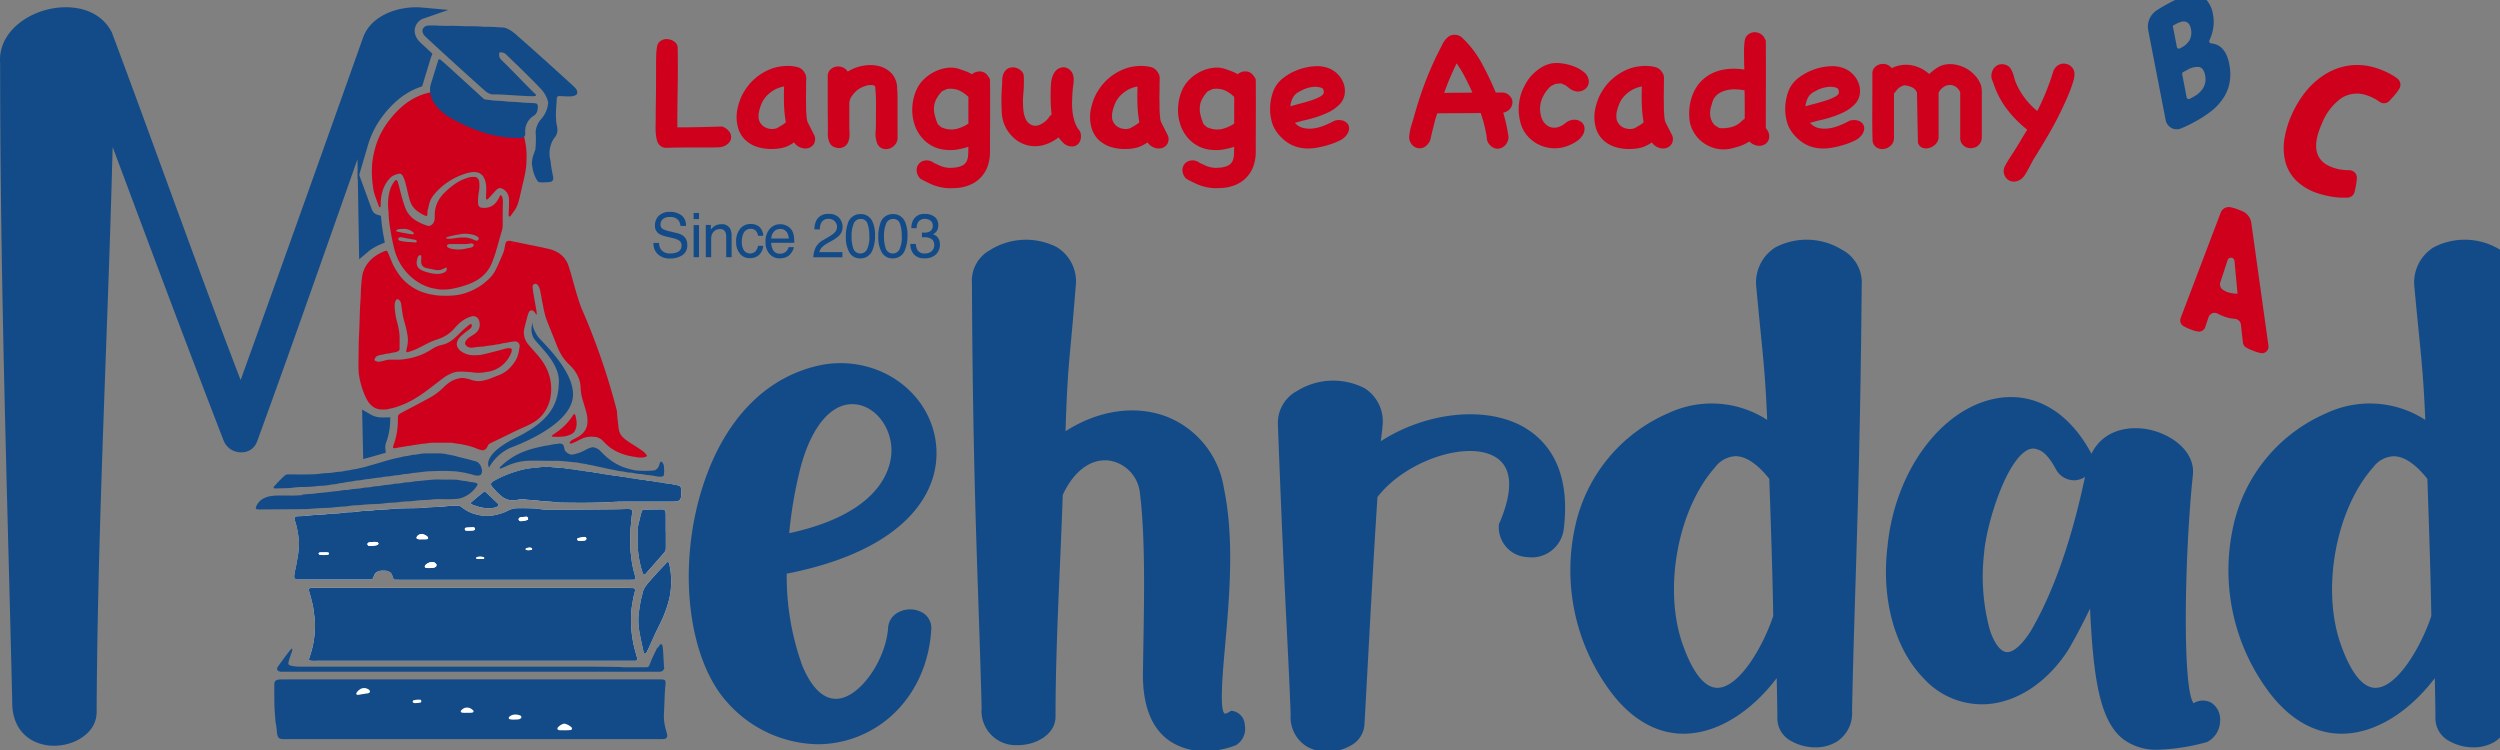 <svg xmlns="http://www.w3.org/2000/svg" xmlns:xlink="http://www.w3.org/1999/xlink" width="300" height="90" viewBox="0 0 300 90">
  <rect x="0" y="0" width="300" height="90" fill="#808080" stroke="none"/>
  <defs>
    <clipPath id="clip-path">
      <rect id="Rectangle_5" data-name="Rectangle 5" width="300" height="90" fill="none"/>
    </clipPath>
    <clipPath id="clip-path-2">
      <rect id="Rectangle_3" data-name="Rectangle 3" width="14.004" height="15.914" fill="none"/>
    </clipPath>
    <clipPath id="clip-path-5">
      <rect id="Rectangle_4" data-name="Rectangle 4" width="10.593" height="17.544" fill="none"/>
    </clipPath>
  </defs>
  <g id="Logo" transform="translate(30 -0.467)">
    <g id="Group_13" data-name="Group 13" transform="translate(-30 0.467)" clip-path="url(#clip-path)">
      <path id="Path_1" data-name="Path 1" d="M135.982,18.961a1.853,1.853,0,0,1,.744.564,1.1,1.1,0,0,1,.245.7,1.064,1.064,0,0,1-.276.664,1.657,1.657,0,0,1-.819.474,2.537,2.537,0,0,1-.595.07c-.255.007-.61.01-1.062.01H132.5q-1.042,0-2.572.02-.382.021-.785.021a1.026,1.026,0,0,1-.7-.262,1.151,1.151,0,0,1-.372-.615,4.225,4.225,0,0,1-.149-.866c-.022-.3-.029-.6-.022-.906s.011-.554.011-.755q0-.6.01-1.39t.022-1.6q.01-.816.01-1.6v-1.39q0-1.067.021-1.722a6.514,6.514,0,0,1,.1-1.028,1.051,1.051,0,0,1,.245-.544,1.382,1.382,0,0,1,.467-.292,1.188,1.188,0,0,1,.563-.07,1.653,1.653,0,0,1,.574.161,1.272,1.272,0,0,1,.447.362.821.821,0,0,1,.18.514q.042,2.418,0,4.795t-.042,4.754q1.338,0,2.667-.03t2.687-.071Z" transform="translate(-49.227 -3.747)" fill="#cf001c"/>
      <path id="Path_2" data-name="Path 2" d="M153.055,21.951a1.171,1.171,0,0,1-.063.967,1.146,1.146,0,0,1-.648.514,1.446,1.446,0,0,1-.9-.03,1.743,1.743,0,0,1-.849-.645,4.071,4.071,0,0,1-1.159.594,4.889,4.889,0,0,1-1.286.191,5.64,5.64,0,0,1-1.933-.231,3.733,3.733,0,0,1-1.435-.816,3.229,3.229,0,0,1-.86-1.359,4.676,4.676,0,0,1-.192-1.884,5.025,5.025,0,0,1,.16-.866c.078-.283.166-.557.266-.826a5.779,5.779,0,0,1,.478-.947,6.193,6.193,0,0,1,.626-.866,6.459,6.459,0,0,1,2.869-1.914,5.117,5.117,0,0,1,.807-.181,5.952,5.952,0,0,1,1.031-.071,4.447,4.447,0,0,1,1,.132,1.251,1.251,0,0,1,.712.422,2.254,2.254,0,0,1,.276.423,1.042,1.042,0,0,1,.1.383c.007.134.007.279,0,.433s-.01.346-.01.574c0,.377,0,.742-.011,1.1s0,.715.011,1.078V18.6q0,.292.021.614c.014.215.031.42.053.615a2.239,2.239,0,0,0,.1.473Zm-4.5-.906q.233-.141.531-.312a2.787,2.787,0,0,0,.531-.393,14.523,14.523,0,0,1-.223-2.135q-.031-1.067.01-2.155a3.629,3.629,0,0,0-1.72.785,3.3,3.3,0,0,0-1.064,1.471,5.824,5.824,0,0,0-.212.705,2.423,2.423,0,0,0-.063.705,1.358,1.358,0,0,0,.255.775,1.536,1.536,0,0,0,.563.473,1.785,1.785,0,0,0,.7.182,1.66,1.66,0,0,0,.69-.1" transform="translate(-55.313 -5.67)" fill="#cf001c"/>
      <path id="Path_3" data-name="Path 3" d="M169.868,22.25a1.358,1.358,0,0,1-.393.826,1.443,1.443,0,0,1-.744.4,1.254,1.254,0,0,1-.8-.1,1.1,1.1,0,0,1-.552-.705,2.961,2.961,0,0,1-.149-1.179q.041-.614.042-1.138,0-1.089.01-2.166a20.326,20.326,0,0,0-.1-2.166.626.626,0,0,0-.043-.07.614.614,0,0,0-.084-.091,1.862,1.862,0,0,0-1.041.06,3.306,3.306,0,0,0-.936.464,3.462,3.462,0,0,0-.669.715,1.5,1.5,0,0,0-.329.876v2.78q0,.322.021.706a3.73,3.73,0,0,1-.032.745,1.687,1.687,0,0,1-.244.665,1.1,1.1,0,0,1-.616.443,1.035,1.035,0,0,1-.436.061,1.956,1.956,0,0,1-.436-.1.928.928,0,0,1-.552-.413,1.957,1.957,0,0,1-.234-.624,2.844,2.844,0,0,1-.053-.645c.007-.208.01-.373.01-.493q0-.463-.01-1.339c-.008-.585-.01-1.2-.01-1.844V14.736a1.024,1.024,0,0,1,.276-.735,1.305,1.305,0,0,1,.648-.383,1.446,1.446,0,0,1,.787.041,1.306,1.306,0,0,1,.69.533,5.282,5.282,0,0,1,1.871-.7,4.379,4.379,0,0,1,1.923.06,3.068,3.068,0,0,1,1.509.906,2.7,2.7,0,0,1,.626,1.833c0,.027.008.108.022.242a5.539,5.539,0,0,1,.021.563Z" transform="translate(-62.16 -5.606)" fill="#cf001c"/>
      <path id="Path_4" data-name="Path 4" d="M178.888,27.168a1.45,1.45,0,0,1-.383-.876,1.143,1.143,0,0,1,.882-1.219,1.4,1.4,0,0,1,.966.121,2.487,2.487,0,0,0,.426.242c.127.053.3.134.531.242a3.14,3.14,0,0,0,.722.211,2.7,2.7,0,0,0,.766.03,3.015,3.015,0,0,0,1.116-.231,1.225,1.225,0,0,0,.563-.5,1.86,1.86,0,0,0,.2-.765q.03-.454.031-1.018a9.085,9.085,0,0,1-1.359.333,5.13,5.13,0,0,1-1.4.03,4.143,4.143,0,0,1-2.306-.946,4.648,4.648,0,0,1-1.317-1.874,5.519,5.519,0,0,1-.34-2.327,5.763,5.763,0,0,1,.606-2.286,4.208,4.208,0,0,1,.871-1.118,4.98,4.98,0,0,1,1.243-.846,4.761,4.761,0,0,1,1.445-.433,3.315,3.315,0,0,1,1.456.121q.4.141.787.282a4.248,4.248,0,0,1,.744.362,1.416,1.416,0,0,1,.945-.342,1.147,1.147,0,0,1,.925.483c.055.081.12.172.191.272a.507.507,0,0,1,.106.292q.02,2.156.01,4.3t-.01,4.3a5.141,5.141,0,0,1-.245,1.611,3.774,3.774,0,0,1-1.944,2.256,4.841,4.841,0,0,1-1.679.463q-.489.04-.956.041a4.734,4.734,0,0,1-.956-.1,5.543,5.543,0,0,1-1.307-.4q-.626-.283-1.242-.625Zm2.508-6.144a2.856,2.856,0,0,0,1.722.272,4.51,4.51,0,0,0,1.593-.675v-3.2a3.847,3.847,0,0,0-1.2-.816,2.812,2.812,0,0,0-1.391-.132c-.1.055-.195.1-.287.142s-.188.08-.287.12a4.364,4.364,0,0,0-.68.937,2.5,2.5,0,0,0-.277.927,3.005,3.005,0,0,0,.075.967,7.434,7.434,0,0,0,.351,1.077.834.834,0,0,0,.191.2,1.175,1.175,0,0,1,.192.181" transform="translate(-68.503 -5.79)" fill="#cf001c"/>
      <path id="Path_5" data-name="Path 5" d="M204.69,21.361a1.213,1.213,0,0,1,.223.614,1.5,1.5,0,0,1-.085.665,1.133,1.133,0,0,1-.383.514,1.037,1.037,0,0,1-.691.181,1.407,1.407,0,0,1-.893-.363,5.44,5.44,0,0,1-.638-.725,5.043,5.043,0,0,1-1.71.9,3.919,3.919,0,0,1-1.732.111,3.764,3.764,0,0,1-1.594-.675,4.379,4.379,0,0,1-1.254-1.44,4.268,4.268,0,0,1-.52-1.873q-.054-1.028-.032-1.954c0-.214.007-.426.02-.634s.028-.426.044-.655c.013-.174.021-.345.021-.513a3.292,3.292,0,0,1,.032-.474,1.7,1.7,0,0,1,.127-.443,1.439,1.439,0,0,1,.287-.423,1.043,1.043,0,0,1,.616-.312,1.407,1.407,0,0,1,.69.07,1.525,1.525,0,0,1,.574.373.942.942,0,0,1,.266.614,15.854,15.854,0,0,1-.054,2.075,10.51,10.51,0,0,0,.01,2.055,3.082,3.082,0,0,0,.266.987,1.377,1.377,0,0,0,.712.725,1.18,1.18,0,0,0,.988-.03,2.782,2.782,0,0,0,.818-.554,3.854,3.854,0,0,0,.287-.352,1.749,1.749,0,0,1,.308-.333q-.085-.7-.106-1.41t0-1.41q0-.383.032-.836a3.465,3.465,0,0,1,.169-.866,2.073,2.073,0,0,1,.415-.725,1.274,1.274,0,0,1,.786-.393.887.887,0,0,1,.457.04,1.313,1.313,0,0,1,.392.221,1.238,1.238,0,0,1,.4.544,1.936,1.936,0,0,1,.106.645,4.705,4.705,0,0,1-.052.7c-.036.235-.06.453-.075.654q-.042.565-.063,1.189a9.219,9.219,0,0,0,.041,1.249,6.339,6.339,0,0,0,.244,1.208,3.5,3.5,0,0,0,.543,1.068" transform="translate(-75.201 -5.764)" fill="#cf001c"/>
      <path id="Path_6" data-name="Path 6" d="M222.01,21.951a1.173,1.173,0,0,1-.064.967,1.147,1.147,0,0,1-.648.514,1.448,1.448,0,0,1-.9-.03,1.745,1.745,0,0,1-.85-.645,4.049,4.049,0,0,1-1.158.594,4.89,4.89,0,0,1-1.286.191,5.642,5.642,0,0,1-1.933-.231,3.735,3.735,0,0,1-1.434-.816,3.236,3.236,0,0,1-.861-1.359,4.677,4.677,0,0,1-.191-1.884,5.082,5.082,0,0,1,.159-.866c.078-.283.167-.557.266-.826a5.829,5.829,0,0,1,.479-.947,6.248,6.248,0,0,1,.627-.866,6.463,6.463,0,0,1,2.868-1.914,5.171,5.171,0,0,1,.808-.181,5.945,5.945,0,0,1,1.03-.071,4.438,4.438,0,0,1,1,.132,1.249,1.249,0,0,1,.712.422,2.291,2.291,0,0,1,.277.423,1.028,1.028,0,0,1,.1.383c.007.134.007.279,0,.433s-.011.346-.011.574c0,.377,0,.742-.011,1.1s0,.715.011,1.078V18.6q0,.292.021.614c.014.215.032.42.054.615a2.16,2.16,0,0,0,.1.473Zm-4.5-.906q.234-.141.531-.312a2.783,2.783,0,0,0,.531-.393,14.528,14.528,0,0,1-.223-2.135q-.032-1.067.01-2.155a3.636,3.636,0,0,0-1.722.785,3.3,3.3,0,0,0-1.062,1.471,5.712,5.712,0,0,0-.212.705,2.38,2.38,0,0,0-.064.705,1.358,1.358,0,0,0,.255.775,1.538,1.538,0,0,0,.563.473,1.79,1.79,0,0,0,.7.182,1.66,1.66,0,0,0,.69-.1" transform="translate(-81.854 -5.67)" fill="#cf001c"/>
      <path id="Path_7" data-name="Path 7" d="M230.741,27.168a1.443,1.443,0,0,1-.383-.876,1.142,1.142,0,0,1,.882-1.219,1.4,1.4,0,0,1,.967.121,2.455,2.455,0,0,0,.424.242q.191.08.531.242a3.118,3.118,0,0,0,.723.211,2.7,2.7,0,0,0,.765.03,3.009,3.009,0,0,0,1.115-.231,1.23,1.23,0,0,0,.563-.5,1.868,1.868,0,0,0,.2-.765q.031-.454.032-1.018a9.116,9.116,0,0,1-1.361.333,5.127,5.127,0,0,1-1.4.03,4.137,4.137,0,0,1-2.305-.946,4.645,4.645,0,0,1-1.318-1.874,5.529,5.529,0,0,1-.34-2.327,5.763,5.763,0,0,1,.606-2.286,4.218,4.218,0,0,1,.871-1.118,4.976,4.976,0,0,1,1.244-.846A4.741,4.741,0,0,1,234,13.932a3.314,3.314,0,0,1,1.455.121q.4.141.787.282a4.242,4.242,0,0,1,.743.362,1.419,1.419,0,0,1,.946-.342,1.145,1.145,0,0,1,.924.483l.191.272a.508.508,0,0,1,.107.292q.02,2.156.01,4.3t-.01,4.3a5.16,5.16,0,0,1-.244,1.611,3.9,3.9,0,0,1-.733,1.32,3.832,3.832,0,0,1-1.211.936,4.851,4.851,0,0,1-1.68.463q-.489.04-.956.041a4.743,4.743,0,0,1-.956-.1,5.538,5.538,0,0,1-1.306-.4q-.627-.283-1.243-.625Zm2.507-6.144a2.856,2.856,0,0,0,1.722.272,4.518,4.518,0,0,0,1.594-.675v-3.2a3.854,3.854,0,0,0-1.2-.816,2.814,2.814,0,0,0-1.392-.132c-.1.055-.2.1-.287.142s-.188.08-.287.12a4.319,4.319,0,0,0-.68.937,2.49,2.49,0,0,0-.276.927,2.972,2.972,0,0,0,.074.967,7.75,7.75,0,0,0,.351,1.077.828.828,0,0,0,.192.2,1.161,1.161,0,0,1,.191.181" transform="translate(-88.461 -5.79)" fill="#cf001c"/>
      <path id="Path_8" data-name="Path 8" d="M255.568,20.159a1.8,1.8,0,0,1,.9-.01,1.163,1.163,0,0,1,.605.373.9.9,0,0,1,.191.644,1.436,1.436,0,0,1-.361.806,2.236,2.236,0,0,1-.765.584,7.188,7.188,0,0,1-.914.383,11.072,11.072,0,0,1-1.976.5,5.473,5.473,0,0,1-1.752,0,4.239,4.239,0,0,1-1.531-.584,5.063,5.063,0,0,1-1.328-1.249,3.656,3.656,0,0,1-.627-1.239,5.692,5.692,0,0,1-.223-1.42,6.059,6.059,0,0,1,.128-1.43,5.4,5.4,0,0,1,.425-1.269,3.782,3.782,0,0,1,1.147-1.289,6.683,6.683,0,0,1,1.743-.927,6.778,6.778,0,0,1,1.955-.392,3.794,3.794,0,0,1,1.763.291,3.058,3.058,0,0,1,1.094.816,2.98,2.98,0,0,1,.627,1.158,2.62,2.62,0,0,1,.032,1.259,2.259,2.259,0,0,1-.69,1.159,4.694,4.694,0,0,1-1.169.815,10.987,10.987,0,0,1-1.318.544,13.693,13.693,0,0,1-1.391.393q-.712.162-1.37.362a1.97,1.97,0,0,0,1.019.614,3.4,3.4,0,0,0,1.2.051,5.213,5.213,0,0,0,1.264-.333,10.323,10.323,0,0,0,1.19-.554Zm-4.292-3.465a1.8,1.8,0,0,0-.723.654,3.065,3.065,0,0,0-.34,1.1q.552-.161,1.243-.342t1.306-.383a5.731,5.731,0,0,0,1.042-.443c.284-.161.424-.335.424-.524a.946.946,0,0,0-.052-.312.344.344,0,0,0-.223-.211,2.392,2.392,0,0,0-1.233-.081,3.891,3.891,0,0,0-1.063.342Z" transform="translate(-95.374 -5.691)" fill="#cf001c"/>
      <path id="Path_9" data-name="Path 9" d="M286.837,20.029a1.507,1.507,0,0,1-.319.755,1.353,1.353,0,0,1-.584.433,1.185,1.185,0,0,1-.7.03,1.318,1.318,0,0,1-.691-.474,1.226,1.226,0,0,1-.308-.715,5.767,5.767,0,0,0-.117-.775,16.516,16.516,0,0,0-.616-2.276q-1.317.021-2.614.02t-2.593.02a10.989,10.989,0,0,0-.329,1.068q-.138.544-.266,1.067-.107.4-.191.836a1.529,1.529,0,0,1-.383.755,1.256,1.256,0,0,1-.776.454,1.207,1.207,0,0,1-.744-.131,1.337,1.337,0,0,1-.53-.554,1.368,1.368,0,0,1-.138-.856,6.05,6.05,0,0,1,.255-1.229q.191-.6.361-1.208a42.946,42.946,0,0,1,2.464-6.709c.085-.187.174-.369.266-.544s.181-.348.266-.523.2-.39.3-.6a3.252,3.252,0,0,1,.351-.594,2.018,2.018,0,0,1,.478-.464,1.167,1.167,0,0,1,.68-.191,1.3,1.3,0,0,1,.892.322,12.382,12.382,0,0,1,2.38,3.093,37.488,37.488,0,0,1,1.679,3.516q.447-.02.872,0a1.132,1.132,0,0,1,.765.363,1.073,1.073,0,0,1,.351.6,1.187,1.187,0,0,1-.063.624,1.282,1.282,0,0,1-.382.524,1.467,1.467,0,0,1-.649.3q.212.705.372,1.44t.266,1.48Zm-4.335-5.48q-.4-.907-.861-1.8a13.681,13.681,0,0,0-1.031-1.7q-.425.887-.8,1.762t-.692,1.783q1-.02,1.754-.02t1.626-.02" transform="translate(-105.818 -3.445)" fill="#cf001c"/>
      <path id="Path_10" data-name="Path 10" d="M302.051,20.112a1.671,1.671,0,0,1,1.009-.282,1.321,1.321,0,0,1,.786.312,1.018,1.018,0,0,1,.34.726,1.475,1.475,0,0,1-.329.956,2.306,2.306,0,0,1-.669.624,4.966,4.966,0,0,1-.84.444,4.278,4.278,0,0,1-1.891.362,4.39,4.39,0,0,1-1.774-.443,4.272,4.272,0,0,1-1.414-1.118,3.887,3.887,0,0,1-.807-1.662,6.054,6.054,0,0,1,.17-3.485,7.955,7.955,0,0,1,.563-1.168,4.96,4.96,0,0,1,.8-1.028,5.806,5.806,0,0,1,1.041-.816,3.574,3.574,0,0,1,1.254-.473,4.142,4.142,0,0,1,1.19.01,6.1,6.1,0,0,1,1.413.352,4.364,4.364,0,0,1,1.211.685,1.481,1.481,0,0,1,.584,1.007,1.054,1.054,0,0,1-.084.594,1.218,1.218,0,0,1-.362.453,1.368,1.368,0,0,1-.542.252,1.308,1.308,0,0,1-.626-.01,1.7,1.7,0,0,1-.606-.272c-.149-.113-.344-.265-.585-.453a1.108,1.108,0,0,1-.319-.131.485.485,0,0,0-.318-.07l-.575.06c-.1.053-.191.1-.276.141l-.255.121a4.351,4.351,0,0,0-1.063,1.521,3.215,3.215,0,0,0-.17,1.8,2.292,2.292,0,0,0,.414,1.028,1.6,1.6,0,0,0,.723.553,1.548,1.548,0,0,0,.913.03,2.372,2.372,0,0,0,.988-.544Z" transform="translate(-114.041 -5.462)" fill="#cf001c"/>
      <path id="Path_11" data-name="Path 11" d="M320.4,21.951a1.173,1.173,0,0,1-.064.967,1.147,1.147,0,0,1-.648.514,1.448,1.448,0,0,1-.9-.03,1.744,1.744,0,0,1-.85-.645,4.052,4.052,0,0,1-1.158.594,4.89,4.89,0,0,1-1.286.191,5.649,5.649,0,0,1-1.934-.231,3.739,3.739,0,0,1-1.434-.816,3.235,3.235,0,0,1-.86-1.359,4.674,4.674,0,0,1-.191-1.884,5.068,5.068,0,0,1,.159-.866c.078-.283.167-.557.266-.826a5.834,5.834,0,0,1,.479-.947,6.245,6.245,0,0,1,.627-.866,6.463,6.463,0,0,1,2.868-1.914,5.175,5.175,0,0,1,.808-.181,5.945,5.945,0,0,1,1.03-.071,4.438,4.438,0,0,1,1,.132,1.248,1.248,0,0,1,.712.422,2.291,2.291,0,0,1,.277.423,1.03,1.03,0,0,1,.1.383c.007.134.007.279,0,.433s-.011.346-.011.574c0,.377,0,.742-.01,1.1s0,.715.01,1.078V18.6q0,.292.022.614c.014.215.032.42.053.615a2.168,2.168,0,0,0,.1.473Zm-4.5-.906q.234-.141.531-.312a2.781,2.781,0,0,0,.531-.393,14.52,14.52,0,0,1-.223-2.135q-.032-1.067.011-2.155a3.636,3.636,0,0,0-1.722.785,3.3,3.3,0,0,0-1.062,1.471,5.712,5.712,0,0,0-.212.705,2.376,2.376,0,0,0-.064.705,1.358,1.358,0,0,0,.255.775,1.538,1.538,0,0,0,.563.473,1.792,1.792,0,0,0,.7.182,1.66,1.66,0,0,0,.69-.1" transform="translate(-119.724 -5.67)" fill="#cf001c"/>
      <path id="Path_12" data-name="Path 12" d="M338.885,18.815a1.362,1.362,0,0,1,.245,1.047,1.112,1.112,0,0,1-.478.7,1.361,1.361,0,0,1-.883.181,1.719,1.719,0,0,1-1.009-.514,4.583,4.583,0,0,1-1.062.533,11.227,11.227,0,0,1-1.169.333,3.949,3.949,0,0,1-1.838-.03,4.323,4.323,0,0,1-1.562-.756,4.109,4.109,0,0,1-1.105-1.3,3.814,3.814,0,0,1-.467-1.682,6.474,6.474,0,0,1,.159-1.934,5.523,5.523,0,0,1,.712-1.692,4.54,4.54,0,0,1,1.286-1.309,5.108,5.108,0,0,1,1.88-.766,6.929,6.929,0,0,1,1.286-.121,8.232,8.232,0,0,1,1.286.1q-.02-.443-.032-1.017t-.01-1.118q0-.543.042-.977a2.988,2.988,0,0,1,.106-.614,1.145,1.145,0,0,1,.458-.554,1.286,1.286,0,0,1,.648-.2,1.356,1.356,0,0,1,.67.162,1.247,1.247,0,0,1,.52.514,1.041,1.041,0,0,0,.107.191.326.326,0,0,1,.063.191q.021,2.64.011,5.218t-.011,5.217c.056.081.106.148.149.2m-2.954-1.108a.437.437,0,0,1,.159-.12.181.181,0,0,0,.117-.162V15.763q0-.816-.021-1.662a6.8,6.8,0,0,0-1.062-.121,4.067,4.067,0,0,0-1.073.1,2.984,2.984,0,0,0-.957.4,1.956,1.956,0,0,0-.691.806q-.127.383-.234.766a3.115,3.115,0,0,0-.117.745,2.231,2.231,0,0,0,.1.715,2.048,2.048,0,0,0,.362.675,1.612,1.612,0,0,0,.2.161c.077.053.229.148.456.282a4.272,4.272,0,0,0,1.5-.141,2.752,2.752,0,0,0,1.264-.786" transform="translate(-126.842 -3.258)" fill="#cf001c"/>
      <path id="Path_13" data-name="Path 13" d="M356.064,20.159a1.8,1.8,0,0,1,.9-.01,1.163,1.163,0,0,1,.605.373.9.9,0,0,1,.191.644,1.436,1.436,0,0,1-.361.806,2.236,2.236,0,0,1-.764.584,7.2,7.2,0,0,1-.914.383,11.077,11.077,0,0,1-1.976.5,5.474,5.474,0,0,1-1.752,0,4.238,4.238,0,0,1-1.531-.584,5.064,5.064,0,0,1-1.328-1.249,3.656,3.656,0,0,1-.627-1.239,5.682,5.682,0,0,1-.223-1.42,6.051,6.051,0,0,1,.128-1.43,5.393,5.393,0,0,1,.425-1.269,3.782,3.782,0,0,1,1.147-1.289,6.684,6.684,0,0,1,1.743-.927,6.778,6.778,0,0,1,1.955-.392,3.794,3.794,0,0,1,1.763.291,3.058,3.058,0,0,1,1.094.816,2.981,2.981,0,0,1,.627,1.158,2.62,2.62,0,0,1,.032,1.259,2.258,2.258,0,0,1-.69,1.159,4.694,4.694,0,0,1-1.169.815,10.991,10.991,0,0,1-1.318.544,13.687,13.687,0,0,1-1.391.393q-.712.162-1.37.362a1.97,1.97,0,0,0,1.019.614,3.4,3.4,0,0,0,1.2.051,5.212,5.212,0,0,0,1.264-.333,10.319,10.319,0,0,0,1.19-.554Zm-4.292-3.465a1.8,1.8,0,0,0-.723.654,3.063,3.063,0,0,0-.34,1.1q.552-.161,1.243-.342t1.306-.383a5.73,5.73,0,0,0,1.042-.443c.284-.161.424-.335.424-.524a.942.942,0,0,0-.052-.312.343.343,0,0,0-.223-.211,2.392,2.392,0,0,0-1.233-.081,3.888,3.888,0,0,0-1.063.342Z" transform="translate(-134.056 -5.691)" fill="#cf001c"/>
      <path id="Path_14" data-name="Path 14" d="M370.633,16.934v-.282a1.176,1.176,0,0,0-.616-.654,2.758,2.758,0,0,0-.913-.232,1.979,1.979,0,0,0-.446.181,1.626,1.626,0,0,0-.3.222,1.779,1.779,0,0,0-.234.272,3.089,3.089,0,0,1-.255.312v5.278a1.245,1.245,0,0,1-.393.977,1.525,1.525,0,0,1-.871.4,1.293,1.293,0,0,1-.882-.222,1.068,1.068,0,0,1-.425-.916q-.042-1.551-.031-3.526t.01-4.412a.988.988,0,0,1,.266-.705,1.34,1.34,0,0,1,.638-.383,1.418,1.418,0,0,1,.765.01,1.2,1.2,0,0,1,.648.453,3.845,3.845,0,0,1,2.369-.352,4.34,4.34,0,0,1,2.136,1.057,6.641,6.641,0,0,1,.914-.725,2.8,2.8,0,0,1,1.062-.423,3.544,3.544,0,0,1,1.328.051,4.218,4.218,0,0,1,1.243.493,4.131,4.131,0,0,1,1.01.846,3.477,3.477,0,0,1,.648,1.087,2.884,2.884,0,0,1,.106.726V21.95a1.651,1.651,0,0,1-.063.464,1.269,1.269,0,0,1-.605.735,1.409,1.409,0,0,1-.85.151,1.285,1.285,0,0,1-.755-.382,1.181,1.181,0,0,1-.319-.867V16.632a1.391,1.391,0,0,0-.553-.705,1.27,1.27,0,0,0-.744-.2,1.407,1.407,0,0,0-.733.262,1.727,1.727,0,0,0-.563.664v5.279a1.214,1.214,0,0,1-.372.906,1.705,1.705,0,0,1-.818.464,1.28,1.28,0,0,1-.84-.081.83.83,0,0,1-.456-.725Z" transform="translate(-140.592 -5.528)" fill="#cf001c"/>
      <path id="Path_15" data-name="Path 15" d="M396.06,13.787a1.337,1.337,0,0,1,.637-.554,1.276,1.276,0,0,1,.755-.07,1.33,1.33,0,0,1,.659.362,1.258,1.258,0,0,1,.351.746,2.612,2.612,0,0,1-.138.966q-.181.625-.446,1.289t-.542,1.269q-.276.6-.446.947-.723,1.511-1.572,2.962t-1.743,2.881c-.084.148-.184.329-.3.544l-.351.664c-.121.229-.244.443-.372.645a1.889,1.889,0,0,1-.362.443,1.517,1.517,0,0,1-.786.4,1.217,1.217,0,0,1-.733-.1,1.241,1.241,0,0,1-.531-.5,1.353,1.353,0,0,1-.159-.826,1.508,1.508,0,0,1,.17-.473q.149-.292.34-.6t.383-.595q.191-.282.3-.463.424-.665.818-1.33t.8-1.329a13.651,13.651,0,0,1-2.433-2.468,10.485,10.485,0,0,1-1.583-2.992l-.212-.564a1.159,1.159,0,0,1-.063-.584,1.588,1.588,0,0,1,.2-.615,1.342,1.342,0,0,1,.415-.443,1.153,1.153,0,0,1,.584-.191,1.361,1.361,0,0,1,.669.141,1.09,1.09,0,0,1,.436.393,2.789,2.789,0,0,1,.266.544,5.766,5.766,0,0,1,.18.594,3.324,3.324,0,0,0,.182.544,8.816,8.816,0,0,0,2.57,3.4q.616-1.209,1.1-2.428t.872-2.488Z" transform="translate(-149.528 -5.504)" fill="#cf001c"/>
      <path id="Path_16" data-name="Path 16" d="M73.326,80.321c-.124,0-.246,0-.368,0a2.659,2.659,0,0,1-1.305-.361l-1.008-.58.131,5.931.806-.214c.285-.076.57-.159.853-.244l1.047-.3-.06-.622a1.791,1.791,0,0,1,.145-.709,4.908,4.908,0,0,0,.185-.6A7.747,7.747,0,0,0,74,81.018l.027-.711Z" transform="translate(-27.191 -30.228)" fill="#124b88"/>
      <path id="Path_17" data-name="Path 17" d="M71.427,43.06a6.616,6.616,0,0,1,1.111-.591l.495-.211-.1-.537c-.063-.33-.117-.641-.16-.939l-.031-.209c-.051-.345-.1-.7-.13-1.071l-.042-.448-.423-.131a1.013,1.013,0,0,1-.653-.6l-.109-.291c-.091-.239-.179-.479-.266-.72l-1.34-3.677.178,10.631,1.053-.884a5.011,5.011,0,0,1,.421-.322" transform="translate(-26.857 -13.154)" fill="#124b88"/>
      <path id="Path_18" data-name="Path 18" d="M163.97,79.642c-1-5.992-6.987-10.025-13.373-8.995-6.742,1.227-11.908,6.421-14.548,14.627-3.106,9.655-1.792,20.85,3.058,26.043a14.806,14.806,0,0,0,10.732,4.9,13.119,13.119,0,0,0,4.586-.829c5.2-1.937,8.667-6.874,9.042-12.873a2.152,2.152,0,0,0-.952-2.031,3.012,3.012,0,0,0-3.012-.089,2.264,2.264,0,0,0-1.218,2c-.359,3.795-3.24,7.924-5.816,8.337-2.173.347-3.613-1.911-4.442-3.865a31.365,31.365,0,0,1-1.9-11.117c14.645-2.873,18.831-10.179,17.838-16.109M146.424,90.893a51.453,51.453,0,0,1,1.344-7.815c1.276-4.849,3.58-7.67,6.22-7.67a3.841,3.841,0,0,1,.431.024c2.295.263,4.172,2.6,4.273,5.317.066,1.768-.646,7.622-12.268,10.144" transform="translate(-51.72 -26.909)" fill="#124b88"/>
      <path id="Path_19" data-name="Path 19" d="M220.949,103.416l-.241-.039-.207.13c-.354.222-.523.227-.551.216-.667-.321-.265-4.831.028-8.124.508-5.7,1.139-12.8-.132-18.871a11.051,11.051,0,0,0-6.75-8.592c-3.783-1.5-8.286-.854-12.264,1.7.178-5.612.328-7.234.631-10.518.15-1.633.338-3.667.584-6.8a4.828,4.828,0,0,0-2.236-4.758,8.138,8.138,0,0,0-8.062.352,4.191,4.191,0,0,0-2.147,3.98c.079,17.707.427,28.041.763,38.036.145,4.284.281,8.33.4,12.9a4.105,4.105,0,0,0,4.222,4.48c2.167.049,4.579-1.2,4.645-3.342,0-5.991.266-12.154.524-18.114.124-2.877.248-5.74.343-8.572,1.327-2.88,3.414-4.416,5.614-4.117a4.375,4.375,0,0,1,3.629,3.764c.661,5.128.538,12.3.429,18.633-.017,1.012-.034,2-.047,2.953-.073,4,1.012,6.792,3.227,8.305a7.382,7.382,0,0,0,4.206,1.2,10.058,10.058,0,0,0,3.741-.713,2.3,2.3,0,0,0,1.047-2.4,1.779,1.779,0,0,0-1.394-1.692" transform="translate(-72.969 -18.089)" fill="#124b88"/>
      <path id="Path_20" data-name="Path 20" d="M278.965,79.495c-4.536-2.694-11.749-1.967-17.319,1.605.076-.56.152-1.147.2-1.736a4.715,4.715,0,0,0-2.152-4.631,8.237,8.237,0,0,0-8.106.342,4.342,4.342,0,0,0-2.284,4.072c.463,12.515.808,19.409,1.085,24.949.182,3.637.325,6.51.442,9.785a4.157,4.157,0,0,0,1.9,3.831,4.869,4.869,0,0,0,2.51.655,5.531,5.531,0,0,0,2.749-.721,3.076,3.076,0,0,0,1.7-2.589c.186-3.345.337-6.123.472-8.613.349-6.416.6-11.067,1.085-18.637,3.253-4.289,10.7-6.857,14.123-4.827,2.6,1.541,1.709,5.185.5,7.971l-.049.113-.006.124a3.591,3.591,0,0,0,3.455,3.823,3.875,3.875,0,0,0,4.342-3.427c.865-7.192-2.056-10.544-4.659-12.089" transform="translate(-95.953 -28.154)" fill="#124b88"/>
      <path id="Path_21" data-name="Path 21" d="M339.011,48.092a8.081,8.081,0,0,0-8.028-.332,4.965,4.965,0,0,0-2.309,4.827c.213,2.311.388,4.073.538,5.572.358,3.59.569,5.7.763,10.316a12.233,12.233,0,0,0-11.842-.818A19.211,19.211,0,0,0,307,80.951a24.381,24.381,0,0,0,4.4,20.415c2.553,3.275,5.668,4.926,9.007,4.753,3.752-.186,7.652-2.636,10.713-6.658.008.481.017.968.028,1.454.024,1.191.049,2.382.049,3.5a3.086,3.086,0,0,0,1.708,2.622,5.856,5.856,0,0,0,2.859.731,4.856,4.856,0,0,0,2.518-.656,4.046,4.046,0,0,0,1.877-3.715c.109-5.4.256-10.165.413-15.215.282-9.106.6-19.428.747-35.882a4.466,4.466,0,0,0-2.3-4.211m-14.988,52.535H324c-1.949,0-3.365-2.9-4.21-5.341-2.285-6.641-.521-16.116,3.932-21.121l.009-.011a3.227,3.227,0,0,1,2.439-1.319h.067c1.235.033,2.611.971,3.992,2.717l.038,1.131c.179,5.232.347,10.176.436,15.312-1.146,3.5-4.025,8.6-6.68,8.632" transform="translate(-117.913 -18.086)" fill="#124b88"/>
      <path id="Path_22" data-name="Path 22" d="M467.4,48.092a8.081,8.081,0,0,0-8.028-.332,4.965,4.965,0,0,0-2.309,4.827c.213,2.313.388,4.078.538,5.577.357,3.589.568,5.7.762,10.311a12.233,12.233,0,0,0-11.842-.818,19.207,19.207,0,0,0-11.135,13.294,24.373,24.373,0,0,0,4.4,20.414c2.553,3.275,5.668,4.926,9.008,4.753,3.752-.186,7.652-2.637,10.712-6.658.008.481.018.968.027,1.454.025,1.192.049,2.382.049,3.5a3.087,3.087,0,0,0,1.708,2.622,5.853,5.853,0,0,0,2.858.731,4.859,4.859,0,0,0,2.519-.656,4.047,4.047,0,0,0,1.877-3.715c.108-5.394.257-10.163.412-15.212.283-9.106.6-19.428.747-35.884a4.467,4.467,0,0,0-2.3-4.211M452.41,100.627h-.024c-1.948,0-3.364-2.9-4.209-5.341-2.285-6.641-.521-16.116,3.931-21.121l.009-.011a3.226,3.226,0,0,1,2.439-1.319h.067c1.235.033,2.611.971,3.992,2.717l.038,1.131c.178,5.232.347,10.176.436,15.311-1.147,3.5-4.025,8.6-6.68,8.632" transform="translate(-167.329 -18.085)" fill="#124b88"/>
      <path id="Path_23" data-name="Path 23" d="M407,113.674a2.08,2.08,0,0,0-2.149.046c-1.386-1.684-1.084-18.073-.09-27.378.3-2.836-2.562-4.944-5.407-5.488-2.377-.454-5.392.1-6.77,2.938a2.912,2.912,0,0,0-.2-.387c-2.769-4.926-6.972-7.188-11.538-6.2-6.48,1.4-11.831,8.811-12.723,17.613-.785,6.379.84,12.337,4.349,15.938a9.459,9.459,0,0,0,7.817,3.054c3.523-.334,6.934-2.611,9.367-6.259.717-1.136,1.852-3.292,2.767-5.2.388,8.666,1.244,13.57,4,15.7a6.654,6.654,0,0,0,4.219,1.244,24.55,24.55,0,0,0,5.748-.9l.158-.063a2.893,2.893,0,0,0,1.482-2.5A2.42,2.42,0,0,0,407,113.674m-21.737-8.546c-1.1,1.7-2.144,2.568-2.921,2.445-1.008-.161-1.745-1.914-2-2.851a24.346,24.346,0,0,1-.645-8.928c.24-3.333,2.457-10.658,4.985-12.321a1.648,1.648,0,0,1,.916-.315,1.453,1.453,0,0,1,.5.1c.4.129,1.139.369,2.235,2.4l.018.032a2.5,2.5,0,0,0,2.207,1.277,2.346,2.346,0,0,0,1.262-.414c-1.643,7.737-3.851,13.987-6.557,18.577" transform="translate(-141.615 -29.331)" fill="#124b88"/>
      <path id="Path_24" data-name="Path 24" d="M50.862,3.691l2.944-1.022-3.1-.282c-2.827-.256-6.2.909-7.152,3.635C38.863,19.227,32.672,36.579,28.875,47.083c-3.139-8.166-6.1-16.265-9.224-24.808-2-5.476-4.072-11.138-6.234-16.917C11.88,2.349,8.226,1.87,5.29,2.731,2.483,3.552-.236,5.842.017,9.051c0,20.481.515,40.184,1.012,59.238.154,5.879.306,11.663.438,17.315-.065,3.873,2.585,5.311,4.875,5.364l.138,0c2.434,0,5.047-1.479,5.115-3.951.068-14.4.6-28.938,1.106-42.994.3-8.128.6-16.5.818-24.9l.3.794c4.379,11.729,8.516,22.808,13.015,34.423A2.224,2.224,0,0,0,29,55.756a1.939,1.939,0,0,0,1.852-1.306c3.155-8.62,6.8-18.968,10.323-28.976l1.725-4.9.035,2.468,1.228-4.178a10.892,10.892,0,0,1,1.853-3.583,12.04,12.04,0,0,1,1.508-1.625,8.88,8.88,0,0,1,1.213-.918,7.931,7.931,0,0,1,1.593-.783l.33-.117,1.024-3.384.206-.534-1.072-.989c-.171-.157-.34-.317-.5-.481a1.988,1.988,0,0,1-.5-.874,1.476,1.476,0,0,1,.044-.937,1.605,1.605,0,0,1,1-.953" transform="translate(0 -1.478)" fill="#124b88"/>
      <path id="Path_25" data-name="Path 25" d="M428.375,7.015a4.338,4.338,0,0,1,.416,1.255,5.715,5.715,0,0,1,.028,2.328,5.02,5.02,0,0,1-.8,1.872A6.472,6.472,0,0,1,426.551,14a13.961,13.961,0,0,1-1.981,1.264,16.06,16.06,0,0,1-1.564.753l-.014.006a1.355,1.355,0,0,1-1.827-1.02L419.076,4.252a2.336,2.336,0,0,1,.979-2.386l.014-.009c.469-.314,1.032-.629,1.668-.968a9.5,9.5,0,0,1,1.74-.734,3.493,3.493,0,0,1,1.515-.117A2,2,0,0,1,426.155.7a3.449,3.449,0,0,1,.693,1.653,4.542,4.542,0,0,1-.015,1.837,4.877,4.877,0,0,1-.416,1.244.256.256,0,0,0,.2.368,2.943,2.943,0,0,1,.4.073,2.046,2.046,0,0,1,.748.372,2.785,2.785,0,0,1,.613.765m-2.47,3.53a2.205,2.205,0,0,0,0-.883c-.121-.626-.371-.958-.756-1.026a2.355,2.355,0,0,0-1.377.348l-.494.263a.258.258,0,0,0-.13.277l.536,2.762a.251.251,0,0,0,.344.187l.02-.009.422-.225a3.37,3.37,0,0,0,.611-.406,3.183,3.183,0,0,0,.514-.563,1.934,1.934,0,0,0,.309-.726m-3.887-6.837.491,2.529a.251.251,0,0,0,.363.177l.158-.085a2.4,2.4,0,0,0,1-.9,1.964,1.964,0,0,0,.156-1.383,1.258,1.258,0,0,0-.262-.6.759.759,0,0,0-.434-.251.982.982,0,0,0-.508.046,2.36,2.36,0,0,0-.5.2l-.228.122Z" transform="translate(-161.287 -0.601)" fill="#124b88"/>
      <g id="Group_9" data-name="Group 9" transform="translate(274.046 7.799)">
        <g id="Group_8" data-name="Group 8">
          <g id="Group_7" data-name="Group 7" clip-path="url(#clip-path-2)">
            <g id="Group_6" data-name="Group 6" style="isolation: isolate">
              <g id="Group_5" data-name="Group 5">
                <g id="Group_4" data-name="Group 4" clip-path="url(#clip-path-2)">
                  <g id="Group_3" data-name="Group 3">
                    <g id="Group_2" data-name="Group 2">
                      <g id="Group_1" data-name="Group 1" clip-path="url(#clip-path-2)">
                        <path id="Path_26" data-name="Path 26" d="M456.523,13.737a9.009,9.009,0,0,1,1.682.686,6.763,6.763,0,0,1,.966.607.934.934,0,0,1,.215,1.252,6.883,6.883,0,0,1-.6.8q-.294.336-.568.629a.9.9,0,0,1-1.162.128l-.006,0c-.164-.115-.329-.231-.5-.333-.022-.013-.044-.025-.066-.037-.154-.077-.308-.154-.472-.235-.021-.01-.042-.019-.064-.028-.172-.069-.357-.141-.561-.2a3.459,3.459,0,0,0-2.93.372,6.733,6.733,0,0,0-2.338,3.047q-1.928,4.3,1.5,5.344a4.988,4.988,0,0,0,1.226.235c.171.015.364.023.577.026a.913.913,0,0,1,.889,1.006,11.275,11.275,0,0,1-.271,1.595.906.906,0,0,1-.843.689c-.187.008-.367.009-.543.005a8.012,8.012,0,0,1-1.022-.069c-.3-.041-.6-.1-.892-.154l-.048-.011c-.289-.071-.591-.147-.887-.237A6.706,6.706,0,0,1,447.17,27.4a4.99,4.99,0,0,1-1.386-2.19,6.792,6.792,0,0,1-.192-2.762,11.437,11.437,0,0,1,.928-3.131,12.3,12.3,0,0,1,1.788-2.886,9.267,9.267,0,0,1,2.368-2.016,7.374,7.374,0,0,1,2.78-.955,7.237,7.237,0,0,1,3.067.276" transform="translate(-445.533 -13.403)" fill="#cf001c"/>
                      </g>
                    </g>
                  </g>
                </g>
              </g>
            </g>
          </g>
        </g>
      </g>
      <g id="Group_12" data-name="Group 12" transform="translate(261.63 24.849)" style="isolation: isolate">
        <g id="Group_11" data-name="Group 11">
          <g id="Group_10" data-name="Group 10" clip-path="url(#clip-path-5)">
            <path id="Path_27" data-name="Path 27" d="M432.859,41.132l.008,0a1.8,1.8,0,0,1,1.009,1.384l2.056,14.72a.787.787,0,0,1-.947.889c-.234-.056-.452-.118-.651-.185-.23-.088-.447-.177-.664-.267l-.047-.021c-.112-.055-.229-.117-.349-.182a.8.8,0,0,1-.405-.61l-.24-2.139a.788.788,0,0,0-.7-.7c-.117-.012-.231-.027-.342-.045a3.711,3.711,0,0,1-.87-.2,5.34,5.34,0,0,1-.806-.349l-.054-.029a.777.777,0,0,0-1.117.439l-.394,1.175a.781.781,0,0,1-.873.527l-.071-.013a3.663,3.663,0,0,1-.649-.178c-.206-.078-.444-.169-.706-.292l-.273-.144a.8.8,0,0,1-.372-1l4.8-12.638a1.031,1.031,0,0,1,1.162-.652h.009a5.033,5.033,0,0,1,.791.229c.22.076.445.169.7.275M432.223,51l-.366-3.922a.424.424,0,0,0-.827-.1l-.871,2.649a.793.793,0,0,0,.343.929,2.414,2.414,0,0,0,.493.251c.022.009.045.016.068.023a3.928,3.928,0,0,0,.559.122,2.938,2.938,0,0,0,.6.045" transform="translate(-425.348 -40.606)" fill="#cf001c"/>
          </g>
        </g>
      </g>
      <path id="Path_28" data-name="Path 28" d="M128.152,45.25a1.51,1.51,0,0,0,.2.733,1.3,1.3,0,0,0,1.192.528,2,2,0,0,0,.7-.115.812.812,0,0,0,.608-.8.707.707,0,0,0-.258-.618,2.521,2.521,0,0,0-.818-.315l-.683-.162a2.994,2.994,0,0,1-.948-.35,1.129,1.129,0,0,1-.481-.994,1.566,1.566,0,0,1,.473-1.175,1.843,1.843,0,0,1,1.338-.459,2.255,2.255,0,0,1,1.355.4,1.483,1.483,0,0,1,.557,1.288h-.664a1.364,1.364,0,0,0-.218-.654,1.225,1.225,0,0,0-1.05-.416,1.169,1.169,0,0,0-.861.268.861.861,0,0,0-.261.621.614.614,0,0,0,.309.571,4.363,4.363,0,0,0,.918.289l.708.17a2.125,2.125,0,0,1,.79.336,1.285,1.285,0,0,1,.481,1.081,1.366,1.366,0,0,1-.614,1.261,2.652,2.652,0,0,1-1.426.379,2.071,2.071,0,0,1-1.483-.506,1.743,1.743,0,0,1-.527-1.362Z" transform="translate(-49.07 -16.098)" fill="#124b88"/>
      <path id="Path_29" data-name="Path 29" d="M135.318,41.735h.648v.737h-.648Zm0,1.456h.648v3.852h-.648Z" transform="translate(-52.084 -16.178)" fill="#124b88"/>
      <path id="Path_30" data-name="Path 30" d="M137.7,43.977h.607v.549a1.712,1.712,0,0,1,.571-.488,1.491,1.491,0,0,1,.669-.148,1.1,1.1,0,0,1,1.093.574,2.076,2.076,0,0,1,.156.9v2.482h-.649V45.408a1.338,1.338,0,0,0-.1-.571.62.62,0,0,0-.616-.362,1.247,1.247,0,0,0-.372.047,1.051,1.051,0,0,0-.669.714,2.71,2.71,0,0,0-.048.584v2.027H137.7Z" transform="translate(-53.003 -16.983)" fill="#124b88"/>
      <path id="Path_31" data-name="Path 31" d="M146.382,44.169a1.538,1.538,0,0,1,.484,1.095h-.621a1.171,1.171,0,0,0-.259-.595.811.811,0,0,0-.649-.236.9.9,0,0,0-.872.606,2.454,2.454,0,0,0-.17.972,1.849,1.849,0,0,0,.241.978.926.926,0,0,0,1.388.15,1.367,1.367,0,0,0,.321-.675h.621a1.707,1.707,0,0,1-.532,1.126,1.64,1.64,0,0,1-1.088.356,1.442,1.442,0,0,1-1.188-.555A2.148,2.148,0,0,1,143.614,46a2.365,2.365,0,0,1,.486-1.586,1.558,1.558,0,0,1,1.238-.567,1.635,1.635,0,0,1,1.044.318" transform="translate(-55.278 -16.968)" fill="#124b88"/>
      <path id="Path_32" data-name="Path 32" d="M151.913,44.085a1.448,1.448,0,0,1,.574.5,1.759,1.759,0,0,1,.254.684,4.516,4.516,0,0,1,.057.852h-2.762a1.7,1.7,0,0,0,.271.948.9.9,0,0,0,.785.357,1,1,0,0,0,.792-.337,1.153,1.153,0,0,0,.234-.454h.628a1.377,1.377,0,0,1-.165.474,1.728,1.728,0,0,1-.312.429,1.459,1.459,0,0,1-.715.39,2.1,2.1,0,0,1-.517.058,1.573,1.573,0,0,1-1.2-.525,2.084,2.084,0,0,1-.49-1.474,2.26,2.26,0,0,1,.493-1.514,1.61,1.61,0,0,1,1.29-.582,1.679,1.679,0,0,1,.779.194m.228,1.519a1.71,1.71,0,0,0-.18-.675.913.913,0,0,0-.868-.47.95.95,0,0,0-.732.323,1.243,1.243,0,0,0-.312.822Z" transform="translate(-57.486 -16.983)" fill="#124b88"/>
      <path id="Path_33" data-name="Path 33" d="M158.956,45.948a2.225,2.225,0,0,1,.92-.9l.681-.4a3.206,3.206,0,0,0,.642-.463.959.959,0,0,0-.685-1.673.923.923,0,0,0-.908.508,1.865,1.865,0,0,0-.149.753h-.65a2.372,2.372,0,0,1,.245-1.1,1.527,1.527,0,0,1,1.465-.752,1.572,1.572,0,0,1,1.274.48,1.628,1.628,0,0,1,.4,1.07,1.466,1.466,0,0,1-.429,1.062,4.216,4.216,0,0,1-.889.622l-.487.274a3.206,3.206,0,0,0-.546.372,1.363,1.363,0,0,0-.447.7h2.773v.614h-3.486a3.064,3.064,0,0,1,.271-1.163" transform="translate(-61.078 -16.247)" fill="#124b88"/>
      <path id="Path_34" data-name="Path 34" d="M168.179,42.775a3.76,3.76,0,0,1,.341,1.752,4.3,4.3,0,0,1-.309,1.746,1.51,1.51,0,0,1-1.461.99,1.46,1.46,0,0,1-1.362-.809,3.771,3.771,0,0,1-.372-1.814,4.561,4.561,0,0,1,.223-1.514,1.534,1.534,0,0,1,1.514-1.178,1.5,1.5,0,0,1,1.426.828m-.642,3.447a3.3,3.3,0,0,0,.295-1.67,4.194,4.194,0,0,0-.213-1.451.812.812,0,0,0-.828-.568.864.864,0,0,0-.825.54,3.788,3.788,0,0,0-.261,1.592,3.987,3.987,0,0,0,.167,1.272.9.9,0,0,0,1.666.286" transform="translate(-63.515 -16.257)" fill="#124b88"/>
      <path id="Path_35" data-name="Path 35" d="M174.509,42.775a3.753,3.753,0,0,1,.341,1.752,4.3,4.3,0,0,1-.309,1.746,1.51,1.51,0,0,1-1.461.99,1.459,1.459,0,0,1-1.362-.809,3.771,3.771,0,0,1-.372-1.814,4.561,4.561,0,0,1,.223-1.514,1.533,1.533,0,0,1,1.514-1.178,1.5,1.5,0,0,1,1.425.828m-.642,3.447a3.291,3.291,0,0,0,.295-1.67,4.2,4.2,0,0,0-.213-1.451.811.811,0,0,0-.827-.568.864.864,0,0,0-.826.54,3.787,3.787,0,0,0-.261,1.592,3.967,3.967,0,0,0,.167,1.272.9.9,0,0,0,1.666.286" transform="translate(-65.952 -16.257)" fill="#124b88"/>
      <path id="Path_36" data-name="Path 36" d="M178,46.755a1.891,1.891,0,0,1-.407-1.227h.667a1.7,1.7,0,0,0,.185.73.962.962,0,0,0,.9.408,1.159,1.159,0,0,0,.809-.275.908.908,0,0,0,.306-.708.831.831,0,0,0-.322-.748,1.6,1.6,0,0,0-.892-.213h-.129l-.133.006v-.574c.066.007.122.012.167.014s.093,0,.145,0a1.312,1.312,0,0,0,.589-.115.738.738,0,0,0,.4-.723.711.711,0,0,0-.269-.6,1,1,0,0,0-.628-.209.924.924,0,0,0-.883.433,1.509,1.509,0,0,0-.153.679h-.632a1.975,1.975,0,0,1,.228-.983,1.423,1.423,0,0,1,1.372-.723,1.838,1.838,0,0,1,1.2.352,1.25,1.25,0,0,1,.426,1.021,1.151,1.151,0,0,1-.252.773,1.045,1.045,0,0,1-.4.29,1.1,1.1,0,0,1,.626.432,1.32,1.32,0,0,1,.225.782,1.608,1.608,0,0,1-.479,1.207,1.864,1.864,0,0,1-1.358.466,1.58,1.58,0,0,1-1.306-.5" transform="translate(-68.355 -16.253)" fill="#124b88"/>
      <path id="Path_37" data-name="Path 37" d="M79.892,122.268H98.415c.231,0,.461,0,.692,0,.1,0,.2,0,.307-.007.051,0,.1-.017.151-.024a.18.18,0,0,0,.117-.17c-.165-.656-.379-1.3-.5-1.967A12.82,12.82,0,0,1,98.927,118c-.009-.523-.012-1.044.017-1.566.009-.156.014-.313.038-.468.09-.592.177-1.186.323-1.769.019-.076.046-.15.064-.226.012-.05.015-.1.024-.154a.217.217,0,0,0-.182-.281c-.307-.009-.614-.019-.921-.019q-18.484,0-36.969,0c-.231,0-.461,0-.692,0-.076,0-.153.012-.229.018a.191.191,0,0,0-.145.229c.017.076.03.154.052.228a19.22,19.22,0,0,1,.472,1.895c.073.36.081.726.145,1.086a5.349,5.349,0,0,1,.066.858,11.522,11.522,0,0,1-.094,1.64,11.131,11.131,0,0,1-.484,2.13c-.033.1-.065.2-.1.3-.015.049-.026.1-.04.15a.169.169,0,0,0,.1.181,4.072,4.072,0,0,0,.842.031q9.338,0,18.677,0" transform="translate(-23.19 -42.97)" fill="#fff"/>
      <path id="Path_38" data-name="Path 38" d="M83.852,106.67H87.7q4.881,0,9.762,0c.256,0,.512-.01.768-.016a.159.159,0,0,0,.131-.161c-.041-.178-.078-.356-.125-.532a12,12,0,0,1-.411-2.147c-.01-.13-.036-.259-.047-.389-.023-.259-.056-.52-.06-.78-.008-.522,0-1.044,0-1.566a5.441,5.441,0,0,1,.046-.625c.081-.621.087-1.25.212-1.866a.935.935,0,0,0,0-.155.244.244,0,0,0-.181-.219,1.568,1.568,0,0,0-.458-.039c-.487.009-.974.031-1.46.036q-3.574.037-7.149.066c-.307,0-.614-.011-.922-.019a6.2,6.2,0,0,1-1.07-.1,2.6,2.6,0,0,0-.381-.046c-.742-.033-1.485-.05-2.229-.031a2.514,2.514,0,0,0-.964.233c-.141.063-.276.139-.416.2a6.378,6.378,0,0,1-1.93.484c-.076.009-.153.007-.23.009a5.028,5.028,0,0,1-1.367-.189,4.286,4.286,0,0,1-1.463-.671c-.125-.09-.252-.179-.377-.27a.5.5,0,0,0-.287-.1,8.615,8.615,0,0,0-1.381.056,13.368,13.368,0,0,1-1.379.1c-.358.014-.717.028-1.074.063-.383.037-.766.063-1.15.071-.563.011-1.127.014-1.691.029-.384.01-.77.016-1.151.055-.485.051-.97.08-1.457.1a7.445,7.445,0,0,0-.765.06,9.6,9.6,0,0,1-1.072.09,5.828,5.828,0,0,0-.842.066,6.866,6.866,0,0,1-.995.09,5.912,5.912,0,0,0-.842.066,8.408,8.408,0,0,1-1.071.094c-.281.014-.564.026-.842.065-.382.054-.765.073-1.149.091-.307.014-.615.028-.92.066-.357.044-.714.074-1.072.086-.154.005-.307.011-.461.018-.051,0-.1.016-.152.021a.26.26,0,0,0-.169.233,1.445,1.445,0,0,0,.073.382,10.62,10.62,0,0,1,.44,2.458,2.869,2.869,0,0,1,.012.391c-.036.416-.065.834-.132,1.245-.1.617-.21,1.233-.351,1.843a5.783,5.783,0,0,0-.088.62.33.33,0,0,0,.3.38c.153.007.307.013.461.013l7.994,0c.128,0,.256,0,.384,0a.559.559,0,0,0,.152-.019.256.256,0,0,0,.173-.141c.061-.143.11-.291.176-.431a.653.653,0,0,1,.322-.323,1.23,1.23,0,0,1,.516-.138h.461a1.07,1.07,0,0,1,.508.162.59.59,0,0,1,.263.277,4.939,4.939,0,0,1,.188.512.172.172,0,0,0,.175.121c.281.013.563.019.845.019H83.852" transform="translate(-22.096 -37.095)" fill="#fff"/>
      <path id="Path_39" data-name="Path 39" d="M110.964,94.527c.466,0,.979-.014,1.491-.014,1.23,0,2.459,0,3.689,0,.487,0,.973,0,1.46,0a2.8,2.8,0,0,0,.582-.05.46.46,0,0,0,.2-.1.494.494,0,0,0,.2-.325,4.05,4.05,0,0,0-.014-1.246.182.182,0,0,0-.038-.068.174.174,0,0,0-.052-.052,1.334,1.334,0,0,0-.435-.147,3.334,3.334,0,0,1-.425-.082,5.578,5.578,0,0,0-.76-.113,2.5,2.5,0,0,1-.378-.063,3.546,3.546,0,0,0-.531-.082,3.172,3.172,0,0,1-.456-.063,4.505,4.505,0,0,0-.683-.1,2.492,2.492,0,0,1-.379-.058,4.076,4.076,0,0,0-.607-.093,3.493,3.493,0,0,1-.456-.068,3.45,3.45,0,0,0-.531-.083,3.686,3.686,0,0,1-.607-.092c-.149-.034-.3-.044-.456-.066-.178-.024-.357-.039-.532-.077a3.547,3.547,0,0,0-.531-.079,3.631,3.631,0,0,1-.608-.091,2.277,2.277,0,0,0-.379-.059c-.487-.034-.956-.184-1.444-.206-.469-.139-.965-.119-1.438-.244-.2-.051-.41-.028-.61-.071a6.59,6.59,0,0,0-.989-.132,1.653,1.653,0,0,1-.3-.04,5.5,5.5,0,0,0-.992-.108c-.255-.015-.511-.037-.766-.066a6.335,6.335,0,0,0-1.533,0,4.667,4.667,0,0,1-.535.052,12.145,12.145,0,0,0-1.442.214,14.208,14.208,0,0,0-2.752.963c-.278.134-.551.279-.82.429a1.346,1.346,0,0,0-.237.195.283.283,0,0,0-.055.289,1.111,1.111,0,0,0,.077.135,7.777,7.777,0,0,0,1.13,1.17,2.047,2.047,0,0,0,1.564.515,2.433,2.433,0,0,0,.456-.058,1.8,1.8,0,0,1,.835-.037,6.159,6.159,0,0,0,.688.066,9.04,9.04,0,0,1,1.147.112,4.982,4.982,0,0,0,.612.049c.359.016.715.043,1.072.092a6.527,6.527,0,0,0,.766.058c2.075.036,4.15.047,6.224-.076.179-.011.359-.016.584-.026" transform="translate(-36.871 -34.318)" fill="#fff"/>
      <path id="Path_40" data-name="Path 40" d="M128.471,110.979a9.565,9.565,0,0,0-.068-1.326c-.042-.283-.093-.565-.144-.847a1.167,1.167,0,0,0-.05-.147.141.141,0,0,0-.239-.063c-.3.318-.607.633-.9.956q-.628.685-1.244,1.383c-.137.154-.264.318-.387.484a2.046,2.046,0,0,0-.365.767c-.063.279-.145.553-.208.832a17.784,17.784,0,0,0-.307,2.005c-.014.129-.011.26-.017.39a8.233,8.233,0,0,0,.175,1.785c.129.742.3,1.477.463,2.214a.312.312,0,0,0,.09.121.088.088,0,0,0,.134,0,.668.668,0,0,0,.146-.176c.138-.278.274-.558.4-.844.376-.856.765-1.7,1.185-2.539.058-.115.114-.233.169-.35a14.081,14.081,0,0,0,.73-1.887,8.971,8.971,0,0,0,.44-2.763" transform="translate(-47.933 -41.116)" fill="#fff"/>
      <path id="Path_41" data-name="Path 41" d="M127.777,101.127h-.009c0-.651,0-1.3,0-1.954,0-.13-.012-.26-.021-.389a.342.342,0,0,0-.24-.273,1.561,1.561,0,0,0-.228-.028q-1.035.01-2.07.028a.4.4,0,0,0-.149.029.221.221,0,0,0-.116.088,3.1,3.1,0,0,0-.157.439c-.092.352-.165.709-.259,1.061a3.76,3.76,0,0,0-.116.77,19.984,19.984,0,0,0,.016,2.343,12,12,0,0,0,.536,2.75,1.817,1.817,0,0,0,.128.283.093.093,0,0,0,.129.038.373.373,0,0,0,.124-.088q1.1-1.251,2.2-2.506a1.1,1.1,0,0,0,.137-.188.644.644,0,0,0,.081-.214,3.161,3.161,0,0,0,.017-.39q0-.9,0-1.8" transform="translate(-47.876 -37.358)" fill="#fff"/>
      <path id="Path_42" data-name="Path 42" d="M93.847,97.082a3.039,3.039,0,0,0,.829-.061.9.9,0,0,0,.469-.238.107.107,0,0,0,.015-.142.636.636,0,0,0-.082-.129q-.7-.664-1.4-1.322c-.018-.018-.041-.03-.061-.047a.191.191,0,0,0-.212-.014c-.508.389-1,.8-1.482,1.221a.671.671,0,0,0-.046.062c-.047.049-.015.142.05.185a2.26,2.26,0,0,0,.57.216,4.388,4.388,0,0,0,1.346.27" transform="translate(-35.357 -36.096)" fill="#fff"/>
      <path id="Path_43" data-name="Path 43" d="M91.355,55.909a.142.142,0,0,1-.117-.052q-.082-.109-.157-.222a.6.6,0,0,0-.263-.206.322.322,0,0,0-.4.144,2.423,2.423,0,0,0-.155.378c-.106.372-.2.748-.3,1.123-.029.11-.055.221-.081.332-.017.066-.034.133-.047.2a2.185,2.185,0,0,0,.413,1.808c.138.179.287.35.437.521.224.256.454.506.677.762a9.456,9.456,0,0,1,.707.915,5.8,5.8,0,0,1,.886,2.128,5.742,5.742,0,0,1,.069,1.773,4.626,4.626,0,0,1-.653,1.928,4.113,4.113,0,0,1-1.379,1.379c-.154.093-.312.181-.471.263s-.321.164-.485.235c-1.359.594-2.675,1.282-4.018,1.911-.122.058-.239.123-.359.187a.332.332,0,0,0-.143.139c-.064.12-.123.244-.194.36a.641.641,0,0,1-.444.28.307.307,0,0,1-.133,0,3.945,3.945,0,0,1-.576-.182,8.188,8.188,0,0,0-1.542-.465c-.437-.112-.885-.135-1.326-.221a2.89,2.89,0,0,0-.536-.035q-.908,0-1.816,0a4.012,4.012,0,0,0-.8.074.756.756,0,0,1-.133.023c-.495.013-.976.138-1.466.186-.156.015-.307.074-.462.085-.4.029-.793.146-1.2.186-.155.016-.307.063-.461.088a1.189,1.189,0,0,1-.267.013.089.089,0,0,1-.074-.1.853.853,0,0,1,.077-.33,5.754,5.754,0,0,0,.223-.718,8.384,8.384,0,0,0,.279-2.167c0-.16,0-.32.009-.479a.352.352,0,0,1,.118-.238.766.766,0,0,1,.154-.13c.175-.1.352-.2.531-.294.6-.314,1.2-.624,1.793-.94.4-.21.792-.426,1.188-.641a7.133,7.133,0,0,0,1.576-1.159c.1-.095.2-.189.295-.281a4.974,4.974,0,0,1,.587-.458,3.051,3.051,0,0,1,1.251-.467,1.5,1.5,0,0,1,.536.007c.22.044.439.093.654.154a2.638,2.638,0,0,0,1.783.071,4.35,4.35,0,0,0,.579-.175c.378-.141.752-.3,1.127-.443a3.583,3.583,0,0,0,1.323-.917c.108-.116.211-.238.309-.362a3.423,3.423,0,0,0,.723-1.672c.022-.158.06-.314.076-.473a.521.521,0,0,0-.154-.436.533.533,0,0,0-.428-.165,7.736,7.736,0,0,0-.929.144c-.22.05-.446.057-.662.118a3.9,3.9,0,0,1-.661.115c-.456.131-.936.106-1.394.221a1.012,1.012,0,0,1-.2.023,8.887,8.887,0,0,0-1.07.108c-.088.015-.179.014-.268.022a.792.792,0,0,1-.706-.32.327.327,0,0,1-.057-.321.947.947,0,0,1,.21-.347,1.712,1.712,0,0,1,.36-.306c.151-.1.308-.188.456-.29a2.476,2.476,0,0,0,.319-.251,1.217,1.217,0,0,0,.393-.913,1.26,1.26,0,0,0-.183-.718.717.717,0,0,0-.569-.316.4.4,0,0,0-.133.012,3.28,3.28,0,0,0-1.1.486,4.446,4.446,0,0,0-.627.515c-.144.144-.285.291-.417.447a4.257,4.257,0,0,1-1.823,1.244c-.105.039-.208.083-.316.116a7.548,7.548,0,0,0-1.238.526c-.361.184-.719.373-1.083.55a5.864,5.864,0,0,1-1.2.432c-.061.014-.134-.066-.127-.122,0-.023,0-.046.006-.068.038-.179.074-.357.114-.535a3.545,3.545,0,0,0,.02-1.361,11.181,11.181,0,0,0-.28-1.269c-.093-.328-.188-.657-.253-.994-.025-.135-.051-.269-.071-.4-.054-.361-.1-.723-.159-1.084a.728.728,0,0,0-.219-.416c-.193-.186-.306-.125-.431.068a.609.609,0,0,0-.075.188,1.885,1.885,0,0,0-.038.545,7.823,7.823,0,0,0,.271,1.756,10.441,10.441,0,0,1,.249,1.135,5.588,5.588,0,0,1,.068.75c0,.48,0,.96-.006,1.439a.251.251,0,0,1-.137.221,1.08,1.08,0,0,1-.439.163c-.292.023-.567.138-.86.154-.27.015-.523.126-.793.15a2.608,2.608,0,0,0-.388.106.511.511,0,0,0-.3.253,1.472,1.472,0,0,0-.085.185.134.134,0,0,0,.075.164c.062.026.124.054.188.075a.738.738,0,0,0,.4.024c.219-.048.439-.093.654-.157a1.861,1.861,0,0,1,.53-.074c.336,0,.673,0,1.009,0a4.269,4.269,0,0,0,.869-.085,5.966,5.966,0,0,0,.856-.172,7.037,7.037,0,0,0,1.927-.782c.156-.09.308-.187.462-.281a3.555,3.555,0,0,1,1.117-.454,3.188,3.188,0,0,0,1.32-.647,9.106,9.106,0,0,0,.8-.735A11.242,11.242,0,0,1,83.291,57.1a.38.38,0,0,1,.123-.048.08.08,0,0,1,.1.059.438.438,0,0,1-.111.441,1.132,1.132,0,0,1-.208.172,10.628,10.628,0,0,0-.848.674,2.994,2.994,0,0,0-.288.287,1.318,1.318,0,0,0-.27.471.852.852,0,0,0,.031.666,1.22,1.22,0,0,0,.284.379,2.015,2.015,0,0,0,.507.332,2.426,2.426,0,0,0,.968.255,8.631,8.631,0,0,0,.873-.019,1.821,1.821,0,0,0,.266-.039c.568-.127,1.134-.267,1.7-.415.39-.1.779-.209,1.167-.317a1.609,1.609,0,0,1,.533-.046c.154.009.231.1.213.274a.783.783,0,0,1-.034.2,3.779,3.779,0,0,1-1.185,1.632,3.587,3.587,0,0,1-1.715.735c-.111.016-.223.027-.333.048a3.979,3.979,0,0,1-1.273.024c-.423-.056-.848-.077-1.274-.1-.178-.009-.358,0-.538,0a2.536,2.536,0,0,0-.971.244,4.544,4.544,0,0,0-.874.508c-.237.173-.468.354-.7.532-.359.274-.717.55-1.076.822-.467.355-.947.693-1.444,1a10.634,10.634,0,0,1-2.693,1.217c-.237.069-.483.1-.718.177a.991.991,0,0,1-.266.033c-.179.006-.359.01-.538.008a1.813,1.813,0,0,1-1.269-.545,2.406,2.406,0,0,1-.381-.478,5.237,5.237,0,0,1-.314-.6,9.98,9.98,0,0,1-.75-2.622,3.511,3.511,0,0,1-.033-.41c-.009-.274-.016-.548-.014-.822q.009-1.166.026-2.331c.007-.5.03-1,.057-1.506.035-.639.048-1.279.067-1.918.016-.548.033-1.1.076-1.643.036-.456.049-.913.061-1.37.015-.549.074-1.095.141-1.638a3.454,3.454,0,0,1,.7-1.683,3.928,3.928,0,0,1,.938-.876,5.778,5.778,0,0,1,1.073-.562.712.712,0,0,1,.2-.037.117.117,0,0,1,.114.058,2.13,2.13,0,0,1,.124.243c.14.337.273.675.415,1.011a7.354,7.354,0,0,0,.642,1.2A5.953,5.953,0,0,0,78.219,53.4c.34.127.707.115,1.054.211.223.013.447.034.671.039.314.007.627,0,.941,0a7.386,7.386,0,0,0,1.4-.179,7.225,7.225,0,0,0,2.6-1.229,8.284,8.284,0,0,0,.719-.619,3.891,3.891,0,0,0,.771-1.031c.105-.2.206-.406.3-.614q.292-.654.571-1.315a3.049,3.049,0,0,0,.218-.718c.028-.181.072-.358.111-.536a.535.535,0,0,1,.044-.128.352.352,0,0,1,.253-.2.845.845,0,0,1,.4.018c.217.067.441.081.659.132s.442.08.659.132c.567.134,1.141.229,1.711.352.481.1.964.2,1.444.312a3.935,3.935,0,0,1,1.005.377,2.87,2.87,0,0,1,1.327,1.49c.05.127.093.257.135.387.244.76.443,1.533.662,2.3.239.833.478,1.665.783,2.476a81.629,81.629,0,0,1,4.292,12.415,1.13,1.13,0,0,1,.013.137c.017.595.114,1.181.17,1.773.012.136.039.271.065.406a1.62,1.62,0,0,0,.4.777,2.9,2.9,0,0,0,.456.4c.328.241.669.459,1.012.676.285.181.57.364.849.555a2.269,2.269,0,0,1,.626.612.085.085,0,0,1-.023.117.834.834,0,0,1-.38.125,3.076,3.076,0,0,1-.937-.036c-.153-.033-.309-.053-.463-.082a6.742,6.742,0,0,1-1.909-.631,4.963,4.963,0,0,1-1.25-.917c-.111-.113-.219-.229-.332-.341a1.563,1.563,0,0,0-.5-.335,1.2,1.2,0,0,0-.386-.112c-.157-.011-.313-.028-.47-.028a2.765,2.765,0,0,0-1.235.283c-.142.069-.285.133-.423.21a6.37,6.37,0,0,1-.737.33.28.28,0,0,1-.131,0,.092.092,0,0,1-.055-.038.115.115,0,0,1-.014-.123.407.407,0,0,1,.084-.105,1.549,1.549,0,0,1,.332-.231c.161-.08.322-.16.479-.248a2.72,2.72,0,0,0,.7-.531,1.9,1.9,0,0,0,.522-1.23,3.849,3.849,0,0,0-.111-1.155q-.113-.431-.241-.856c-.073-.239-.146-.479-.217-.72a5.563,5.563,0,0,1-.249-1.48,3.432,3.432,0,0,0-.5-1.684,4.314,4.314,0,0,0-.569-.762c-.138-.149-.282-.294-.428-.436a5.27,5.27,0,0,1-.862-1.134,6.907,6.907,0,0,1-.449-.919q-.579-1.461-1.168-2.917a9,9,0,0,1-.442-1.508c-.1-.468-.184-.94-.274-1.411-.056-.291-.109-.583-.164-.874a1.821,1.821,0,0,0-.156-.451,1.3,1.3,0,0,0-.149-.226.343.343,0,0,0-.426-.09.288.288,0,0,0-.1.09.379.379,0,0,0-.074.258c.03.3.063.59.113.883.1.607.221,1.212.325,1.819.034.2.045.408.066.612Z" transform="translate(-26.92 -18.166)" fill="#cf001c"/>
      <path id="Path_44" data-name="Path 44" d="M79.892,122.268q-9.338,0-18.677,0a4.072,4.072,0,0,1-.842-.031.169.169,0,0,1-.1-.181c.014-.05.025-.1.04-.15.031-.1.062-.2.1-.3a11.131,11.131,0,0,0,.484-2.13,11.522,11.522,0,0,0,.094-1.64,5.349,5.349,0,0,0-.066-.858c-.063-.36-.072-.726-.145-1.086A19.22,19.22,0,0,0,60.306,114c-.023-.074-.035-.152-.052-.228a.191.191,0,0,1,.145-.229c.076-.006.153-.017.229-.018.231,0,.461,0,.692,0q18.484,0,36.969,0c.308,0,.614.01.921.019a.217.217,0,0,1,.182.281c-.009.051-.012.1-.024.154-.018.076-.045.15-.064.226-.146.582-.233,1.176-.323,1.769-.023.155-.029.312-.038.468-.028.522-.025,1.044-.017,1.566a12.82,12.82,0,0,0,.255,2.094c.121.668.335,1.311.5,1.967a.18.18,0,0,1-.117.17c-.05.007-.1.021-.151.024-.1.006-.2.006-.307.007-.231,0-.461,0-.692,0H79.892" transform="translate(-23.19 -42.97)" fill="#124b88"/>
      <path id="Path_45" data-name="Path 45" d="M83.852,106.67H70.323c-.282,0-.563-.006-.845-.019a.17.17,0,0,1-.175-.12,4.852,4.852,0,0,0-.189-.512.59.59,0,0,0-.263-.278,1.092,1.092,0,0,0-.508-.162h-.461a1.233,1.233,0,0,0-.516.137.659.659,0,0,0-.322.323c-.066.14-.115.289-.176.432a.258.258,0,0,1-.173.14.556.556,0,0,1-.152.019c-.128,0-.256,0-.384,0l-7.994.005c-.153,0-.307-.007-.46-.014a.33.33,0,0,1-.3-.38,5.772,5.772,0,0,1,.088-.619c.14-.61.249-1.227.351-1.844.068-.411.1-.829.132-1.245a2.858,2.858,0,0,0-.012-.39,10.592,10.592,0,0,0-.439-2.459,1.445,1.445,0,0,1-.073-.382.26.26,0,0,1,.169-.233c.051-.006.1-.018.153-.021.153-.008.307-.013.461-.019q.538-.018,1.072-.086c.3-.038.613-.051.92-.066.384-.018.766-.036,1.148-.09.279-.039.561-.051.843-.065a8.393,8.393,0,0,0,1.071-.093,5.83,5.83,0,0,1,.843-.066,7.052,7.052,0,0,0,.994-.09,5.836,5.836,0,0,1,.843-.066,9.752,9.752,0,0,0,1.071-.091,7.437,7.437,0,0,1,.766-.06c.487-.019.972-.048,1.457-.1.381-.041.767-.046,1.151-.056.564-.015,1.127-.018,1.691-.029.384-.008.768-.033,1.151-.07.357-.035.715-.049,1.074-.063a13.547,13.547,0,0,0,1.379-.1,8.467,8.467,0,0,1,1.381-.056.5.5,0,0,1,.288.094c.125.092.251.181.377.27a4.282,4.282,0,0,0,1.463.672,5.048,5.048,0,0,0,1.366.189c.077,0,.154,0,.231-.009a6.415,6.415,0,0,0,1.93-.483c.14-.065.275-.14.416-.2a2.511,2.511,0,0,1,.964-.232c.743-.019,1.485,0,2.228.031a2.5,2.5,0,0,1,.381.045,6.2,6.2,0,0,0,1.071.1c.307.007.614.021.922.018q3.574-.029,7.149-.066c.487-.005.973-.026,1.46-.036a1.566,1.566,0,0,1,.458.039.245.245,0,0,1,.182.219.882.882,0,0,1,0,.156c-.125.615-.131,1.245-.212,1.866a5.572,5.572,0,0,0-.045.624c-.007.522-.012,1.044,0,1.566,0,.261.037.52.06.78.012.13.036.258.047.388a11.969,11.969,0,0,0,.411,2.148c.047.175.084.354.125.532a.159.159,0,0,1-.131.162c-.256.006-.512.016-.768.016H83.852m-10.227-1.4v-.013h.307a.446.446,0,0,0,.076-.008c.074-.017.15-.033.223-.056a.78.78,0,0,0,.137-.069.259.259,0,0,0,.07-.343.548.548,0,0,0-.536-.234,1.162,1.162,0,0,0-.749.355.269.269,0,0,0-.079.207.2.2,0,0,0,.168.136l.383.024m-.992-3.46c.29,0,.442,0,.594,0a.942.942,0,0,0,.148-.028.1.1,0,0,0,.093-.107.239.239,0,0,0-.035-.139,1.241,1.241,0,0,0-.446-.287.683.683,0,0,0-.869.256.427.427,0,0,0-.028.071.17.17,0,0,0,.081.189,1.2,1.2,0,0,0,.463.045m-5.771.325c-.093.008-.268.021-.441.042a.512.512,0,0,0-.138.054.188.188,0,0,0-.094.187.261.261,0,0,0,.137.167c.025,0,.049.01.074.011a2.936,2.936,0,0,0,.966-.093.122.122,0,0,0,.066-.036.4.4,0,0,0,.076-.123c.017-.052-.07-.162-.117-.177a1.771,1.771,0,0,0-.529-.031m18.113-3.01c-.144.015-.27.025-.394.044a.439.439,0,0,0-.139.053.244.244,0,0,0-.114.187.234.234,0,0,0,.18.213.741.741,0,0,0,.074.013,2.369,2.369,0,0,0,.809-.152.121.121,0,0,0,.074-.123c0-.148-.092-.268-.209-.259l-.282.023M91.807,102c.145-.012.271-.018.4-.033.048-.006.094-.036.142-.045s.112-.112.118-.18a.217.217,0,0,0-.184-.207.747.747,0,0,0-.149-.006c-.222.041-.443.088-.664.134a.152.152,0,0,0-.1.179.18.18,0,0,0,.157.138c.1.013.2.016.28.021m-30.728,1.376c-.228,0-.379,0-.53,0a.585.585,0,0,0-.143.035.081.081,0,0,0-.06.118.179.179,0,0,0,.154.14,4.291,4.291,0,0,0,.9,0,.2.2,0,0,0,.165-.131c.028-.061.012-.1-.047-.125a1.026,1.026,0,0,0-.441-.043m18.58.8c.145,0,.22,0,.3,0a.863.863,0,0,0,.15-.015.1.1,0,0,0,.09-.095.1.1,0,0,0-.077-.117,1.716,1.716,0,0,0-.747-.014.257.257,0,0,0-.12.079.094.094,0,0,0-.012.073.082.082,0,0,0,.043.047.856.856,0,0,0,.376.042m-1.207-3.4c.116-.007.267-.013.418-.026a.475.475,0,0,0,.141-.045.153.153,0,0,0,.084-.116A.2.2,0,0,0,79,100.4a.51.51,0,0,0-.145-.036c-.277.014-.554.032-.83.052a.2.2,0,0,0-.068.028.147.147,0,0,0-.085.113c-.013.07.038.177.092.188a.924.924,0,0,0,.146.033c.1,0,.2,0,.338,0m7.079,2.342c.088-.008.211-.015.332-.033a.119.119,0,0,0,.027-.221.436.436,0,0,0-.135-.053,1.077,1.077,0,0,0-.507.083.112.112,0,0,0-.054.043.128.128,0,0,0-.016.072.079.079,0,0,0,.032.051c.087.062.189.046.322.058" transform="translate(-22.096 -37.095)" fill="#124b88"/>
      <path id="Path_46" data-name="Path 46" d="M77.145,131.033h22.1c.265,0,.53,0,.795.006a1.679,1.679,0,0,1,.235.036.306.306,0,0,1,.188.238c0,.161,0,.325-.017.485-.06.51-.078,1.022-.1,1.535-.023.567-.041,1.133-.071,1.7a5.973,5.973,0,0,0,.213,2c.052.181.1.363.148.546a1.362,1.362,0,0,1,.026.241.374.374,0,0,1-.277.35,2.539,2.539,0,0,1-.315.029c-.556,0-1.113,0-1.669,0H56.348c-.556,0-1.113,0-1.669,0a1.808,1.808,0,0,1-.395-.032.455.455,0,0,1-.347-.3,2.2,2.2,0,0,1-.116-.552,6.12,6.12,0,0,0-.14-1.042.875.875,0,0,1-.022-.16c-.049-.7-.125-1.4-.135-2.1-.009-.729-.009-1.458-.013-2.187,0-.081,0-.162.006-.243.019-.379.211-.473.5-.521a2.683,2.683,0,0,1,.4-.029c.265,0,.53,0,.795,0H77.145" transform="translate(-20.597 -49.506)" fill="#124b88"/>
      <path id="Path_47" data-name="Path 47" d="M91.124,26.358c-.008.266-.014.532-.025.8a6.524,6.524,0,0,1-.073.672c-.079.548-.2,1.089-.332,1.628-.141.579-.264,1.162-.4,1.742-.052.22-.113.438-.178.655a3.19,3.19,0,0,1-.464.95c-.159.223-.319.446-.482.665a.11.11,0,0,1-.123.022.1.1,0,0,1-.073-.09c0-.081,0-.164,0-.246.01-.266.025-.532.033-.8.007-.226.012-.451.01-.676a3.435,3.435,0,0,0-.023-.429,1.37,1.37,0,0,0-.834-1.116.7.7,0,0,0-.125-.044.392.392,0,0,0-.261.024.957.957,0,0,0-.316.226c-.247.266-.489.534-.734.8-.085.094-.172.188-.261.279a.12.12,0,0,1-.2-.073,1.527,1.527,0,0,1-.007-.184c0-.123.014-.246.018-.369.006-.2.006-.409.014-.614a3.361,3.361,0,0,0-.133-.972,1.692,1.692,0,0,0-.2-.455,1.173,1.173,0,0,0-.457-.44.789.789,0,0,0-.18-.081,1.875,1.875,0,0,0-.8-.055,5.261,5.261,0,0,0-.714.167,8.154,8.154,0,0,0-3.147,1.828,7.279,7.279,0,0,0-.766.855,2.423,2.423,0,0,0-.4.773c-.1.316-.15.64-.237.957-.055.2,0,.41-.065.609a.1.1,0,0,1-.1.056.709.709,0,0,1-.191-.055,4.793,4.793,0,0,1-.848-.494,2.407,2.407,0,0,1-.916-1.255c-.153-.493-.268-.993-.384-1.494-.079-.34-.16-.68-.268-1.014a2.891,2.891,0,0,0-.2-.454,1.513,1.513,0,0,0-.105-.157.368.368,0,0,0-.348-.14,3.047,3.047,0,0,0-.574.17,1.506,1.506,0,0,0-.531.368,3.841,3.841,0,0,0-.852,1.45,5.567,5.567,0,0,0-.257,1.513,1.691,1.691,0,0,1-.03.488c0,.013-.031.024-.05.028a.1.1,0,0,1-.058-.007.093.093,0,0,1-.048-.041c-.153-.407-.31-.812-.454-1.22a4.87,4.87,0,0,1-.287-1.26,11.175,11.175,0,0,1-.113-2.328,4.674,4.674,0,0,1,.077-.795,7.144,7.144,0,0,1,.164-.908,9.7,9.7,0,0,1,1.859-3.914,11.112,11.112,0,0,1,1.39-1.5,7.993,7.993,0,0,1,1.086-.823,6.991,6.991,0,0,1,2.575-1.005,1.924,1.924,0,0,1,.2-.026,10.9,10.9,0,0,1,1.746,0,1.08,1.08,0,0,1,.261.055c.209.072.417.149.621.232a5.461,5.461,0,0,0,.693.231q.452.117.9.248c.257.076.523.11.782.175a1.708,1.708,0,0,0,.467.038,8.143,8.143,0,0,1,1.266.14,5.863,5.863,0,0,1,1.482.565,5.292,5.292,0,0,1,1.673,1.489,5.983,5.983,0,0,1,.869,1.722,10.224,10.224,0,0,1,.377,1.745,9.235,9.235,0,0,1,.054,1.166" transform="translate(-27.933 -7.513)" fill="#cf001c"/>
      <path id="Path_48" data-name="Path 48" d="M89.464,39.175c0,.489,0,.923,0,1.357a2.46,2.46,0,0,1-.1.741c-.237.809-.459,1.623-.694,2.433-.133.459-.3.909-.47,1.355a4.278,4.278,0,0,1-1.867,2.175,6.3,6.3,0,0,1-1.163.533,10.755,10.755,0,0,1-1.357.385,6.053,6.053,0,0,1-1.532.182,3.661,3.661,0,0,1-.926-.1l-.012,0a4.8,4.8,0,0,1-1.4-.442,5.825,5.825,0,0,1-1.308-.832,6.568,6.568,0,0,1-2.018-2.938,8.179,8.179,0,0,1-.236-.857c-.159-.689-.3-1.382-.406-2.082a14.213,14.213,0,0,1-.2-1.769c0-.251-.031-.5-.054-.752a6.337,6.337,0,0,1,.1-1.705,3.474,3.474,0,0,1,.6-1.438c.04-.055.088-.1.132-.155a.15.15,0,0,1,.269.033c.046.128.092.257.128.389.1.352.185.705.277,1.058.121.463.243.926.4,1.38.045.129.09.258.137.386A2.943,2.943,0,0,0,78.824,39.9c.055.04.109.08.166.116a5.818,5.818,0,0,0,1.467.669.493.493,0,0,0,.39-.056.894.894,0,0,0,.446-.724c.025-.2.012-.411.016-.616a3.532,3.532,0,0,1,.608-1.9,4.239,4.239,0,0,1,.577-.69,9.251,9.251,0,0,1,1.255-1.041,5.345,5.345,0,0,1,1.64-.769,2.13,2.13,0,0,1,.8-.058.363.363,0,0,1,.181.085.715.715,0,0,1,.28.526,4.3,4.3,0,0,1-.056,1.228,5.721,5.721,0,0,0-.091,1.159c0,.091.01.182.019.273a.489.489,0,0,0,.392.414,2.156,2.156,0,0,0,.8-.034,1.753,1.753,0,0,0,1.036-.713c.09-.13.166-.271.245-.409.056-.1.1-.2.159-.3a.083.083,0,0,1,.053-.039.108.108,0,0,1,.113.057,1.09,1.09,0,0,1,.161.516c.006.183.007.365,0,.548-.006.365-.015.731-.022,1.042m-9.781,5.661v0c.008-.239.012-.352.016-.466a.165.165,0,0,0-.1-.158.184.184,0,0,0-.186.034.433.433,0,0,0-.046.05,1.319,1.319,0,0,0-.186.529,1.045,1.045,0,0,0,.093.788,1.218,1.218,0,0,0,.327.32,2.681,2.681,0,0,0,.621.263,6.556,6.556,0,0,0,.713.186,3.837,3.837,0,0,0,.853.067,1.276,1.276,0,0,0,.275-.039,2.755,2.755,0,0,0,.32-.1.563.563,0,0,0,.367-.369.443.443,0,0,0,.015-.134c0-.079-.063-.127-.122-.107-.169.058-.314.169-.488.223a1.366,1.366,0,0,1-.46.076,2.036,2.036,0,0,1-.333-.033c-.393-.083-.654-.121-1.055-.223a.726.726,0,0,1-.614-.622c-.01-.129-.01-.259-.011-.28m5.4-1.438c.2-.04.394-.072.589-.117a.437.437,0,0,0,.309-.234.17.17,0,0,0-.046-.18.4.4,0,0,0-.316-.079,2.875,2.875,0,0,1-.794.076H84.1c-.312,0-.623,0-.934,0a1.884,1.884,0,0,0-.263.035.189.189,0,0,0-.1.271.275.275,0,0,0,.089.1,1.517,1.517,0,0,0,.3.136,4.089,4.089,0,0,0,1.9-.006m-.38-1.32h.008a2.486,2.486,0,0,1,.958.144c.19.06.372.147.558.222a.273.273,0,0,0,.334-.147.182.182,0,0,0-.017-.192.472.472,0,0,0-.139-.142,1.588,1.588,0,0,0-.362-.169,3.652,3.652,0,0,0-1.118-.168,3.136,3.136,0,0,0-.63.066,2.138,2.138,0,0,1-.244.045,9.337,9.337,0,0,0-1.286.3c-.051.014-.083.036-.086.088a.079.079,0,0,0,.076.083,3.386,3.386,0,0,0,1-.056,4.832,4.832,0,0,1,.952-.072m-7.2-1.034a2.55,2.55,0,0,0-.6.049.369.369,0,0,0-.221.142c-.037.05-.037.078.023.1a.362.362,0,0,0,.058.03c.241.051.482.1.724.149.132.026.268.031.4.066a4.192,4.192,0,0,0,.8.109.09.09,0,0,0,.092-.077.114.114,0,0,0-.038-.122,1.648,1.648,0,0,0-1.1-.451c-.044,0-.089,0-.134,0m.871,1.581h.008c.17.016.347.034.523.048a.406.406,0,0,0,.132-.014.143.143,0,0,0,.091-.087.089.089,0,0,0-.028-.121.455.455,0,0,0-.239-.112c-.528-.086-1.053-.192-1.58-.286a.472.472,0,0,0-.133,0,.293.293,0,0,0-.223.129.1.1,0,0,0-.014.122.3.3,0,0,0,.2.168,5.992,5.992,0,0,0,1.263.154" transform="translate(-29.139 -13.592)" fill="#cf001c"/>
      <path id="Path_49" data-name="Path 49" d="M110.964,94.527c-.225.01-.4.016-.584.026-2.073.123-4.148.112-6.224.076a6.527,6.527,0,0,1-.766-.058c-.356-.05-.713-.076-1.072-.092a4.982,4.982,0,0,1-.612-.049,9.04,9.04,0,0,0-1.147-.112,6.159,6.159,0,0,1-.688-.066,1.8,1.8,0,0,0-.835.037,2.433,2.433,0,0,1-.456.058,2.047,2.047,0,0,1-1.564-.515,7.777,7.777,0,0,1-1.13-1.17,1.111,1.111,0,0,1-.077-.135.283.283,0,0,1,.055-.289,1.346,1.346,0,0,1,.237-.195c.269-.15.542-.3.82-.429a14.208,14.208,0,0,1,2.752-.963,12.145,12.145,0,0,1,1.442-.214,4.667,4.667,0,0,0,.535-.052,6.335,6.335,0,0,1,1.533,0c.255.029.511.051.766.066a5.5,5.5,0,0,1,.992.108,1.653,1.653,0,0,0,.3.04,6.59,6.59,0,0,1,.989.132c.2.043.413.019.61.071.473.125.969.1,1.438.244.488.023.958.172,1.444.206a2.277,2.277,0,0,1,.379.059,3.631,3.631,0,0,0,.608.091,3.547,3.547,0,0,1,.531.079c.175.038.354.053.532.077.152.021.307.031.456.066a3.686,3.686,0,0,0,.607.092,3.45,3.45,0,0,1,.531.083,3.493,3.493,0,0,0,.456.068,4.076,4.076,0,0,1,.607.093,2.492,2.492,0,0,0,.379.058,4.505,4.505,0,0,1,.683.1,3.172,3.172,0,0,0,.456.063,3.546,3.546,0,0,1,.531.082,2.5,2.5,0,0,0,.378.063,5.578,5.578,0,0,1,.76.113,3.334,3.334,0,0,0,.425.082,1.334,1.334,0,0,1,.435.147.174.174,0,0,1,.052.052.182.182,0,0,1,.038.068,4.05,4.05,0,0,1,.014,1.246.494.494,0,0,1-.2.325.46.46,0,0,1-.2.1,2.8,2.8,0,0,1-.582.05c-.487,0-.974,0-1.46,0-1.23,0-2.46,0-3.689,0-.512,0-1.025.009-1.491.014" transform="translate(-36.871 -34.318)" fill="#124b88"/>
      <path id="Path_50" data-name="Path 50" d="M54.171,94.7c.588-.016.614-.029,1.2-.051.234-.009-.092-.032.14-.068a7.772,7.772,0,0,1,.843-.08,5.067,5.067,0,0,0,.633-.052c.349-.062.7-.082,1.052-.116.609-.058,1.214-.154,1.824-.2a4.38,4.38,0,0,1,.911-.112A1.454,1.454,0,0,0,61.057,94c.53-.131,1.078-.1,1.61-.211a2.98,2.98,0,0,1,.419-.06,5.514,5.514,0,0,0,.91-.116,2.625,2.625,0,0,1,.421-.048,4.551,4.551,0,0,0,.7-.09,2.806,2.806,0,0,1,.42-.06,5.2,5.2,0,0,0,.91-.12,1.992,1.992,0,0,1,.28-.036c.07-.007.141-.012.211-.012.332,0,.651-.11.979-.138A6.469,6.469,0,0,0,68.9,93a1.141,1.141,0,0,1,.209-.034c.962-.056,1.917-.231,2.885-.2.564.018,1.129.009,1.693.014a3.308,3.308,0,0,1,.7.075,3.917,3.917,0,0,0,.489.073,4.433,4.433,0,0,1,.557.093c.207.045.419.06.629.093a.916.916,0,0,1,.4.14.121.121,0,0,1,.037.135.237.237,0,0,1-.026.073A3.593,3.593,0,0,1,74.96,94.82a2.735,2.735,0,0,1-.952.268c-.376.024-.752.045-1.128.039-.306,0-.611-.009-.918-.013a7.529,7.529,0,0,0-.986.053c-.3.036-.61.047-.915.061a10.118,10.118,0,0,0-1.125.095,6.441,6.441,0,0,1-.7.058,10.324,10.324,0,0,0-1.2.1,6.137,6.137,0,0,1-.7.055,11.112,11.112,0,0,0-1.125.1,7.109,7.109,0,0,1-.774.061c-.611.023-1.223.039-1.831.117-.21.027-.423.03-.634.039a7.016,7.016,0,0,0-.983.1,5.723,5.723,0,0,1-.7.062c-.329.018-.657.045-.985.088-.279.038-.562.053-.844.063-.635.021-1.27.046-1.9.107-.374.036-.752.043-1.128.046-2.023.014-2.922.024-4.945.034a1.9,1.9,0,0,1-.491-.029.159.159,0,0,1-.1-.176,2.624,2.624,0,0,1,.148-.353A1.938,1.938,0,0,1,50.892,95a2.325,2.325,0,0,1,.6-.207,5.769,5.769,0,0,1,1.122-.107c.518.006,1.035,0,1.553,0V94.7" transform="translate(-19.202 -35.222)" fill="#124b88"/>
      <path id="Path_51" data-name="Path 51" d="M56.236,90.3c.486-.006.972-.009,1.457-.017a10.173,10.173,0,0,0,1.453-.105,6.846,6.846,0,0,1,.726-.054,5.88,5.88,0,0,0,.8-.085,4.043,4.043,0,0,1,.506-.065,3.775,3.775,0,0,0,.793-.117.623.623,0,0,1,.143-.025c.317-.018.622-.112.934-.156s.619-.135.926-.2a5.819,5.819,0,0,0,.915-.253c.71-.172,1.4-.413,2.109-.6a15.515,15.515,0,0,1,1.7-.407c.394-.144.817-.12,1.215-.248a1.522,1.522,0,0,1,.289-.036,3.433,3.433,0,0,0,.434-.05,5.437,5.437,0,0,1,1.232-.114c.413-.006.825-.005,1.238,0a4.162,4.162,0,0,1,1.156.128,8.914,8.914,0,0,1,1.281.286c.5.121.994.238,1.487.373.212.058.423.117.634.172a.73.73,0,0,1,.313.192,1.217,1.217,0,0,1,.322.514c.025.073.038.151.058.226a.8.8,0,0,1-.068.6.212.212,0,0,1-.1.1.753.753,0,0,1-.427.068,1.966,1.966,0,0,1-.429-.085c-.253-.1-.522-.12-.778-.2a2.735,2.735,0,0,0-.357-.073c-.167-.03-.335-.06-.5-.085s-.336-.056-.506-.065a22.208,22.208,0,0,0-2.476-.031c-.17.01-.34.013-.509.019-.122,0-.244,0-.364.014-.6.056-1.206.152-1.811.2a4.442,4.442,0,0,1-.867.117,2.126,2.126,0,0,0-.36.053,3.7,3.7,0,0,1-.722.1.7.7,0,0,0-.073.006c-.288.044-.575.1-.865.13a5.325,5.325,0,0,0-.867.115.35.35,0,0,1-.071.014c-.535.024-1.057.156-1.59.2a3.121,3.121,0,0,0-.433.057,4.849,4.849,0,0,1-.722.1,2.652,2.652,0,0,0-.432.066,4.518,4.518,0,0,1-.576.088c-.145.016-.288.046-.432.071s-.286.059-.431.075a3.888,3.888,0,0,0-.575.1,2.783,2.783,0,0,1-.36.058c-.121.016-.244.011-.362.038a7.58,7.58,0,0,1-1.375.152,1.946,1.946,0,0,0-.218.018,14.681,14.681,0,0,1-1.963.119,8.672,8.672,0,0,0-1.166.1c-.217.024-.436.032-.654.037-.656.016-.731.026-1.387.038a.144.144,0,0,1-.122-.063.109.109,0,0,1,0-.145,16.258,16.258,0,0,1,1.262-1.3.7.7,0,0,1,.121-.088.415.415,0,0,1,.2-.079c.17,0-.24-.012-.07-.013.632,0,.683,0,1.314,0V90.3" transform="translate(-20.546 -33.357)" fill="#124b88"/>
      <path id="Path_52" data-name="Path 52" d="M117.221,89.156l-.036.473a.26.26,0,0,1-.185.2,2.066,2.066,0,0,1-.755-.033,9.539,9.539,0,0,0-1.1-.147c-.114-.009-.227-.043-.341-.061-.137-.022-.273-.048-.41-.058a4.867,4.867,0,0,1-.89-.121,1.948,1.948,0,0,0-.343-.042,3.416,3.416,0,0,1-.683-.1,1.906,1.906,0,0,0-.341-.053,4.756,4.756,0,0,1-.613-.1c-.338-.075-.68-.127-1.019-.2-.405-.089-.809-.189-1.217-.267-.385-.073-.763-.194-1.153-.233-.423-.135-.865-.134-1.29-.249a.643.643,0,0,0-.137-.023c-.827-.05-1.646-.2-2.478-.192s-1.656-.016-2.485-.023c-.253,0-.506.009-.759.008a6.94,6.94,0,0,0-2.618.612,7.731,7.731,0,0,1-.776.319.122.122,0,0,1-.129-.034.512.512,0,0,1,.061-.135c.065-.072.141-.133.212-.2a8.415,8.415,0,0,1,2.839-1.729,12.582,12.582,0,0,1,1.8-.5,6.964,6.964,0,0,1,.746-.151c.251-.024.5-.095.748-.135s.5-.068.754-.1a.577.577,0,0,1,.337.055.331.331,0,0,1,.194.207c.042.149.077.3.116.451a.545.545,0,0,0,.154.254,1.411,1.411,0,0,0,.346.253.76.76,0,0,0,.536.081,5.027,5.027,0,0,0,1.5-.561,2.885,2.885,0,0,1,.715-.281.609.609,0,0,1,.341.011,1.6,1.6,0,0,1,.669.391c.157.153.309.312.466.465a6.889,6.889,0,0,0,2.321,1.5,10.835,10.835,0,0,0,1.337.371.838.838,0,0,0,.137.018,11.822,11.822,0,0,0,2.137.013.624.624,0,0,0,.265-.077.938.938,0,0,0,.345-.37c.1-.18.106-.4.218-.57.022-.033.079-.039.122-.047.018,0,.044.018.06.034a.824.824,0,0,1,.248.541c.015.181.016.364.023.54" transform="translate(-37.516 -32.65)" fill="#124b88"/>
      <path id="Path_53" data-name="Path 53" d="M128.471,110.979a8.971,8.971,0,0,1-.44,2.763,14.081,14.081,0,0,1-.73,1.887c-.055.117-.111.234-.169.35-.42.835-.809,1.684-1.185,2.539-.125.285-.261.565-.4.844a.668.668,0,0,1-.146.176.088.088,0,0,1-.134,0,.312.312,0,0,1-.09-.121c-.159-.737-.334-1.472-.463-2.214a8.233,8.233,0,0,1-.175-1.785c.006-.13,0-.261.017-.39a17.784,17.784,0,0,1,.307-2.005c.063-.279.145-.553.208-.832a2.046,2.046,0,0,1,.365-.767c.123-.166.25-.33.387-.484q.616-.7,1.244-1.383c.3-.323.6-.639.9-.956a.141.141,0,0,1,.239.063,1.167,1.167,0,0,1,.05.147c.05.282.1.563.144.847a9.565,9.565,0,0,1,.068,1.326" transform="translate(-47.933 -41.116)" fill="#124b88"/>
      <path id="Path_54" data-name="Path 54" d="M127.777,101.127q0,.9,0,1.8a3.161,3.161,0,0,1-.017.39.644.644,0,0,1-.081.214,1.1,1.1,0,0,1-.137.188q-1.1,1.254-2.2,2.506a.373.373,0,0,1-.124.088.093.093,0,0,1-.129-.038,1.817,1.817,0,0,1-.128-.283,12,12,0,0,1-.536-2.75,19.984,19.984,0,0,1-.016-2.343,3.76,3.76,0,0,1,.116-.77c.093-.351.167-.708.259-1.061a3.1,3.1,0,0,1,.157-.439.221.221,0,0,1,.116-.088.4.4,0,0,1,.149-.029q1.035-.016,2.07-.028a1.561,1.561,0,0,1,.228.028.342.342,0,0,1,.24.273c.009.129.021.259.021.389,0,.651,0,1.3,0,1.954Z" transform="translate(-47.876 -37.358)" fill="#124b88"/>
      <path id="Path_55" data-name="Path 55" d="M108.282,82.968l-.545-.015c-.056,0-.087-.026-.086-.078a.087.087,0,0,1,.022-.057c.051-.043.1-.084.158-.123.183-.13.37-.254.55-.387a7.1,7.1,0,0,0,1.725-1.79.754.754,0,0,1,.209-.259.082.082,0,0,1,.116.023,1.25,1.25,0,0,1,.111.389,2.613,2.613,0,0,1,.088.673,1.884,1.884,0,0,1-.159.795.882.882,0,0,1-.388.455,2.123,2.123,0,0,1-.425.2,3.171,3.171,0,0,1-.918.165c-.133,0-.268.008-.458.014" transform="translate(-41.435 -30.55)" fill="#cf001c"/>
      <path id="Path_56" data-name="Path 56" d="M93.847,97.082a4.388,4.388,0,0,1-1.346-.27,2.26,2.26,0,0,1-.57-.216c-.065-.043-.1-.136-.05-.185a.671.671,0,0,1,.046-.062c.485-.418.974-.832,1.482-1.221a.191.191,0,0,1,.212.014c.02.017.042.029.061.047q.7.66,1.4,1.322a.636.636,0,0,1,.082.129.107.107,0,0,1-.015.142.9.9,0,0,1-.469.238,3.039,3.039,0,0,1-.829.061" transform="translate(-35.357 -36.096)" fill="#124b88"/>
      <path id="Path_57" data-name="Path 57" d="M105.724,58.425a.484.484,0,0,1,.036.052.242.242,0,0,1,.022.054c-.04.021-.062,0-.058-.06a.286.286,0,0,1,.017-.061Z" transform="translate(-40.693 -22.401)" fill="#1a1818"/>
      <path id="Path_58" data-name="Path 58" d="M83.429,109.292l-.383-.024a.193.193,0,0,1-.168-.137.263.263,0,0,1,.079-.206,1.161,1.161,0,0,1,.749-.356.547.547,0,0,1,.536.235.258.258,0,0,1-.069.342.782.782,0,0,1-.137.069c-.073.024-.148.039-.223.056a.35.35,0,0,1-.076.007h-.308v.013" transform="translate(-31.9 -41.12)" fill="#fff"/>
      <path id="Path_59" data-name="Path 59" d="M81.816,103.832a1.2,1.2,0,0,1-.463-.045.17.17,0,0,1-.081-.189.454.454,0,0,1,.028-.071.68.68,0,0,1,.869-.256,1.218,1.218,0,0,1,.445.287.238.238,0,0,1,.035.139.1.1,0,0,1-.092.105,1.025,1.025,0,0,1-.148.029c-.152,0-.3,0-.594,0" transform="translate(-31.28 -39.12)" fill="#fff"/>
      <path id="Path_60" data-name="Path 60" d="M72.357,104.72a1.833,1.833,0,0,1,.529.031c.048.016.133.125.117.177a.429.429,0,0,1-.076.124.131.131,0,0,1-.066.036,2.939,2.939,0,0,1-.966.095c-.025,0-.049-.009-.074-.012a.264.264,0,0,1-.137-.167.188.188,0,0,1,.095-.187.49.49,0,0,1,.137-.054c.174-.021.349-.034.441-.042" transform="translate(-27.591 -39.685)" fill="#fff"/>
      <path id="Path_61" data-name="Path 61" d="M101.82,99.905c.081-.007.181-.016.282-.023.117-.009.213.111.21.259a.122.122,0,0,1-.074.123,2.371,2.371,0,0,1-.81.151c-.025,0-.049-.01-.074-.012a.235.235,0,0,1-.18-.213.244.244,0,0,1,.114-.187.423.423,0,0,1,.14-.054c.124-.019.25-.029.394-.044" transform="translate(-38.941 -37.88)" fill="#fff"/>
      <path id="Path_62" data-name="Path 62" d="M113.057,104.237c-.081-.006-.181-.008-.281-.021a.181.181,0,0,1-.157-.139.153.153,0,0,1,.1-.179c.221-.046.442-.093.664-.134a.7.7,0,0,1,.149.007.217.217,0,0,1,.184.207c-.006.068-.055.167-.118.18s-.093.039-.142.046c-.125.014-.25.021-.4.033" transform="translate(-43.346 -39.328)" fill="#fff"/>
      <path id="Path_63" data-name="Path 63" d="M62.915,106.714a1,1,0,0,1,.44.043.081.081,0,0,1,.048.125.2.2,0,0,1-.165.131,4.294,4.294,0,0,1-.9,0,.18.18,0,0,1-.155-.14.081.081,0,0,1,.06-.118.588.588,0,0,1,.144-.035c.15-.005.3,0,.53,0" transform="translate(-23.931 -40.428)" fill="#fff"/>
      <path id="Path_64" data-name="Path 64" d="M93.32,107.824a.87.87,0,0,1-.376-.043.079.079,0,0,1-.043-.046.094.094,0,0,1,.012-.073.267.267,0,0,1,.12-.079,1.715,1.715,0,0,1,.747.014.1.1,0,0,1,.077.116.1.1,0,0,1-.09.095,1,1,0,0,1-.15.016c-.075,0-.151,0-.3,0" transform="translate(-35.757 -40.741)" fill="#fff"/>
      <path id="Path_65" data-name="Path 65" d="M91.26,102.315c-.137,0-.238,0-.338,0a.942.942,0,0,1-.146-.033c-.054-.012-.1-.118-.091-.189a.147.147,0,0,1,.085-.113.2.2,0,0,1,.068-.028c.277-.019.554-.038.83-.052a.517.517,0,0,1,.145.037.2.2,0,0,1,.09.192.15.15,0,0,1-.083.115.463.463,0,0,1-.141.045c-.151.013-.3.019-.418.026" transform="translate(-34.904 -38.633)" fill="#fff"/>
      <path id="Path_66" data-name="Path 66" d="M102.907,106.116c-.133-.012-.235,0-.322-.058a.079.079,0,0,1-.032-.051.128.128,0,0,1,.016-.072.112.112,0,0,1,.054-.043,1.077,1.077,0,0,1,.507-.083.437.437,0,0,1,.135.053.119.119,0,0,1-.027.221c-.121.018-.244.025-.332.033" transform="translate(-39.473 -40.091)" fill="#fff"/>
      <path id="Path_67" data-name="Path 67" d="M109.572,140.3c-.177,0-.352,0-.529,0a1.34,1.34,0,0,1-.148-.024c-.053-.007-.156-.1-.153-.152a.249.249,0,0,1,.038-.143,1.544,1.544,0,0,1,.615-.434.427.427,0,0,1,.3-.017,1.974,1.974,0,0,1,.723.4.211.211,0,0,1,.073.2.2.2,0,0,1-.161.145c-.25.021-.5.027-.753.038V140.3" transform="translate(-41.855 -52.669)" fill="#fff"/>
      <path id="Path_68" data-name="Path 68" d="M71.149,133.1a.217.217,0,0,1-.117.18.611.611,0,0,1-.14.055c-.378.043-.752.108-1.126.176a.768.768,0,0,1-.151-.008.14.14,0,0,1-.106-.169,1,1,0,0,1,.338-.411.907.907,0,0,1,1.065-.1.4.4,0,0,1,.181.135,1.2,1.2,0,0,1,.056.14" transform="translate(-26.752 -50.129)" fill="#fff"/>
      <path id="Path_69" data-name="Path 69" d="M90.478,137.058a1.623,1.623,0,0,1-.465-.029.139.139,0,0,1-.108-.1.162.162,0,0,1,.021-.144.558.558,0,0,1,.054-.055,1.288,1.288,0,0,1,.242-.189.642.642,0,0,1,.286-.1.911.911,0,0,1,.655.15,1,1,0,0,1,.234.2.127.127,0,0,1,.02.139.136.136,0,0,1-.113.094,2.15,2.15,0,0,1-.225.033c-.153.006-.306,0-.6,0" transform="translate(-34.602 -51.522)" fill="#fff"/>
      <path id="Path_70" data-name="Path 70" d="M99.921,138.366a1.775,1.775,0,0,1-.6-.06.17.17,0,0,1-.065-.192.341.341,0,0,1,.036-.066.625.625,0,0,1,.114-.1,1.181,1.181,0,0,1,.875-.169,1.121,1.121,0,0,1,.428.142.215.215,0,0,1,.01.275.554.554,0,0,1-.342.147c-.177.017-.354.02-.455.025" transform="translate(-38.199 -52.015)" fill="#fff"/>
      <path id="Path_71" data-name="Path 71" d="M80.9,135.334c-.061,0-.137-.008-.212-.011a.208.208,0,0,1-.17-.127.144.144,0,0,1,.028-.142c.017-.019.03-.051.05-.057a2.473,2.473,0,0,1,.826-.076c.052,0,.13.107.127.167a.2.2,0,0,1-.18.2l-.469.041" transform="translate(-30.987 -50.956)" fill="#fff"/>
      <path id="Path_72" data-name="Path 72" d="M55.663,126.851c-.018-.011-.348-.033-.229-.453.051-.181.1-.362.164-.541.076-.23.162-.456.238-.686a1.338,1.338,0,0,0,.044-.238c.009-.068-.019-.107-.073-.1a.1.1,0,0,0-.068.028c-.552.691-1.075,1.4-1.587,2.125-.3.422.149.606.375.606H99.994a.528.528,0,0,0,.523-.533h-.036a.166.166,0,0,0,0-.042c0-.027,0-.054,0-.081q-.051-.849-.1-1.7c-.012-.189-.023-.377-.046-.565a2.453,2.453,0,0,0-.077-.3.11.11,0,0,0-.123-.083.193.193,0,0,0-.134.07,1.192,1.192,0,0,0-.136.211l-.1.1a.148.148,0,0,0-.06.048,1.212,1.212,0,0,0-.127.195c-.256.54-.523,1.076-.742,1.633a3.669,3.669,0,0,1-.154.357c-.009.018-.018.035-.029.052a.927.927,0,0,1-.188.1H95.619c-.256-.018-.514-.032-.771-.036-1.06-.015-2.12-.03-3.179-.03q-17.131,0-34.261-.005h-.735a3.927,3.927,0,0,1-1.009-.133" transform="translate(-20.804 -46.986)" fill="#124b88"/>
      <path id="Path_73" data-name="Path 73" d="M95.732,14.319a1.332,1.332,0,0,0,.258-.038.08.08,0,0,0,.046-.105c-.037-.11-.135-.17-.213-.246-1.141-1.107-2.491-2.559-3.632-3.665q-.19-.184-.373-.375a.687.687,0,0,1-.189-.417c-.009-.088-.01-.177-.012-.265a.17.17,0,0,1,.172-.161c.1.016.2.033.3.054a.587.587,0,0,1,.269.135c.079.068.157.138.233.21q.55.528,1.1,1.058c.872.844,1.738,1.7,2.582,2.57.154.159.306.318.453.484a3.377,3.377,0,0,1,.548.828,2.655,2.655,0,0,1,.227.7,3.273,3.273,0,0,1-.862,2,2.736,2.736,0,0,0-.642,1.5,12.245,12.245,0,0,1-.032,2.139c-.086.229-.162.461-.247.69a3.487,3.487,0,0,0-.165.85,1.144,1.144,0,0,0,.008.267c.016.132.045.263.063.4a4.139,4.139,0,0,0,.481,1.378,1.311,1.311,0,0,0,.153.216.331.331,0,0,0,.226.122,6.011,6.011,0,0,0,1.282-.044.41.41,0,0,0,.351-.4c0-.008,0-.015,0-.023a1.8,1.8,0,0,0-.024-.2c-.111-.568-.228-1.135-.286-1.712a1.8,1.8,0,0,0-.026-.2,3.328,3.328,0,0,1,.429-2.708,1.381,1.381,0,0,0,.4-1.028,1.962,1.962,0,0,0-.054-.464,4.009,4.009,0,0,1-.107-.794,9.941,9.941,0,0,1,.008-1.27c.03-.378.057-.756.071-1.134a1.349,1.349,0,0,1,.035-.2.269.269,0,0,1,.191-.163c.153,0,.307,0,.458.011a8.587,8.587,0,0,0,.984.024,1.476,1.476,0,0,0,.631-.162.315.315,0,0,0,.164-.267.816.816,0,0,0-.209-.549,4.252,4.252,0,0,0-.376-.372q-.782-.715-1.567-1.425Q96.353,9.307,93.844,7.1a7.963,7.963,0,0,0-.663-.546,3.166,3.166,0,0,0-.754-.4,1.323,1.323,0,0,0-.383-.08c-.241-.012-.482-.014-.721-.039-.305-.032-.611-.036-.917-.04-.328,0-.657,0-.984-.028-.394-.033-.787-.036-1.18-.038s-.788,0-1.181-.024-.787-.033-1.18-.029c-.635.006-1.269.006-1.9-.037-.261-.017-.525-.005-.787,0a.852.852,0,0,0-.2.019.694.694,0,0,0-.543.432.509.509,0,0,0-.018.328,1.035,1.035,0,0,0,.253.461c.156.156.317.308.479.458q3.232,2.989,6.514,5.921c.1.088.2.176.3.263a1.869,1.869,0,0,0,.575.33.9.9,0,0,0,.3.056c.137,0,.274,0,.412,0,.656-.013,3.74.243,4.472.217" transform="translate(-31.722 -2.777)" fill="#124b88"/>
      <path id="Path_74" data-name="Path 74" d="M96.773,17.736a.254.254,0,0,0-.149-.121,2.71,2.71,0,0,0-.586-.051c-.393-.022-.787-.033-1.179-.071q-.49-.049-.981-.07c-.306-.013-.613-.023-.916-.061-.326-.04-.653-.062-.98-.075a7.15,7.15,0,0,1-.849-.075,3.6,3.6,0,0,0-.456-.05.688.688,0,0,1-.466-.216q-.193-.181-.389-.36-1.882-1.716-3.767-3.431c-.261-.238-.529-.467-.795-.7-.049-.043-.1-.08-.157-.12a.152.152,0,0,0-.217.073q-.463,1.5-.925,2.994a1.106,1.106,0,0,0-.037.2,2.708,2.708,0,0,0,.274,1.62,4.267,4.267,0,0,0,.645.923,6.59,6.59,0,0,0,1.044.912,19.75,19.75,0,0,0,5.308,2.31.048.048,0,0,1,.02,0c.151.026.3.043.451.081s.283.073.424.108q.325.055.65.088a18.269,18.269,0,0,0,2.142.125.739.739,0,0,0,.234-.116.383.383,0,0,0,.2-.326c0-.156,0-.312,0-.468a1.665,1.665,0,0,1,.024-.266A2.159,2.159,0,0,1,96.18,19.2a1.057,1.057,0,0,1,.108-.076,1.028,1.028,0,0,0,.519-.806,1.669,1.669,0,0,0,.029-.2,1.823,1.823,0,0,0-.017-.265.335.335,0,0,0-.047-.123" transform="translate(-32.293 -5.199)" fill="#124b88"/>
      <path id="Path_75" data-name="Path 75" d="M100.6,62.613a2.325,2.325,0,0,0,.061,1.87c.49.873,3.121,2.931,3.06,5.3s-.734,4.537-5.079,6.672-3.3,3.616-3.3,3.616a5.555,5.555,0,0,1,2.57-2.37c1.652-.624,6.976-2.805,7.465-5.923s-3.831-6.871-4.222-7.482c-.8-1.247-.55-1.683-.55-1.683" transform="translate(-36.653 -23.97)" fill="#124b88"/>
    </g>
  </g>
</svg>
